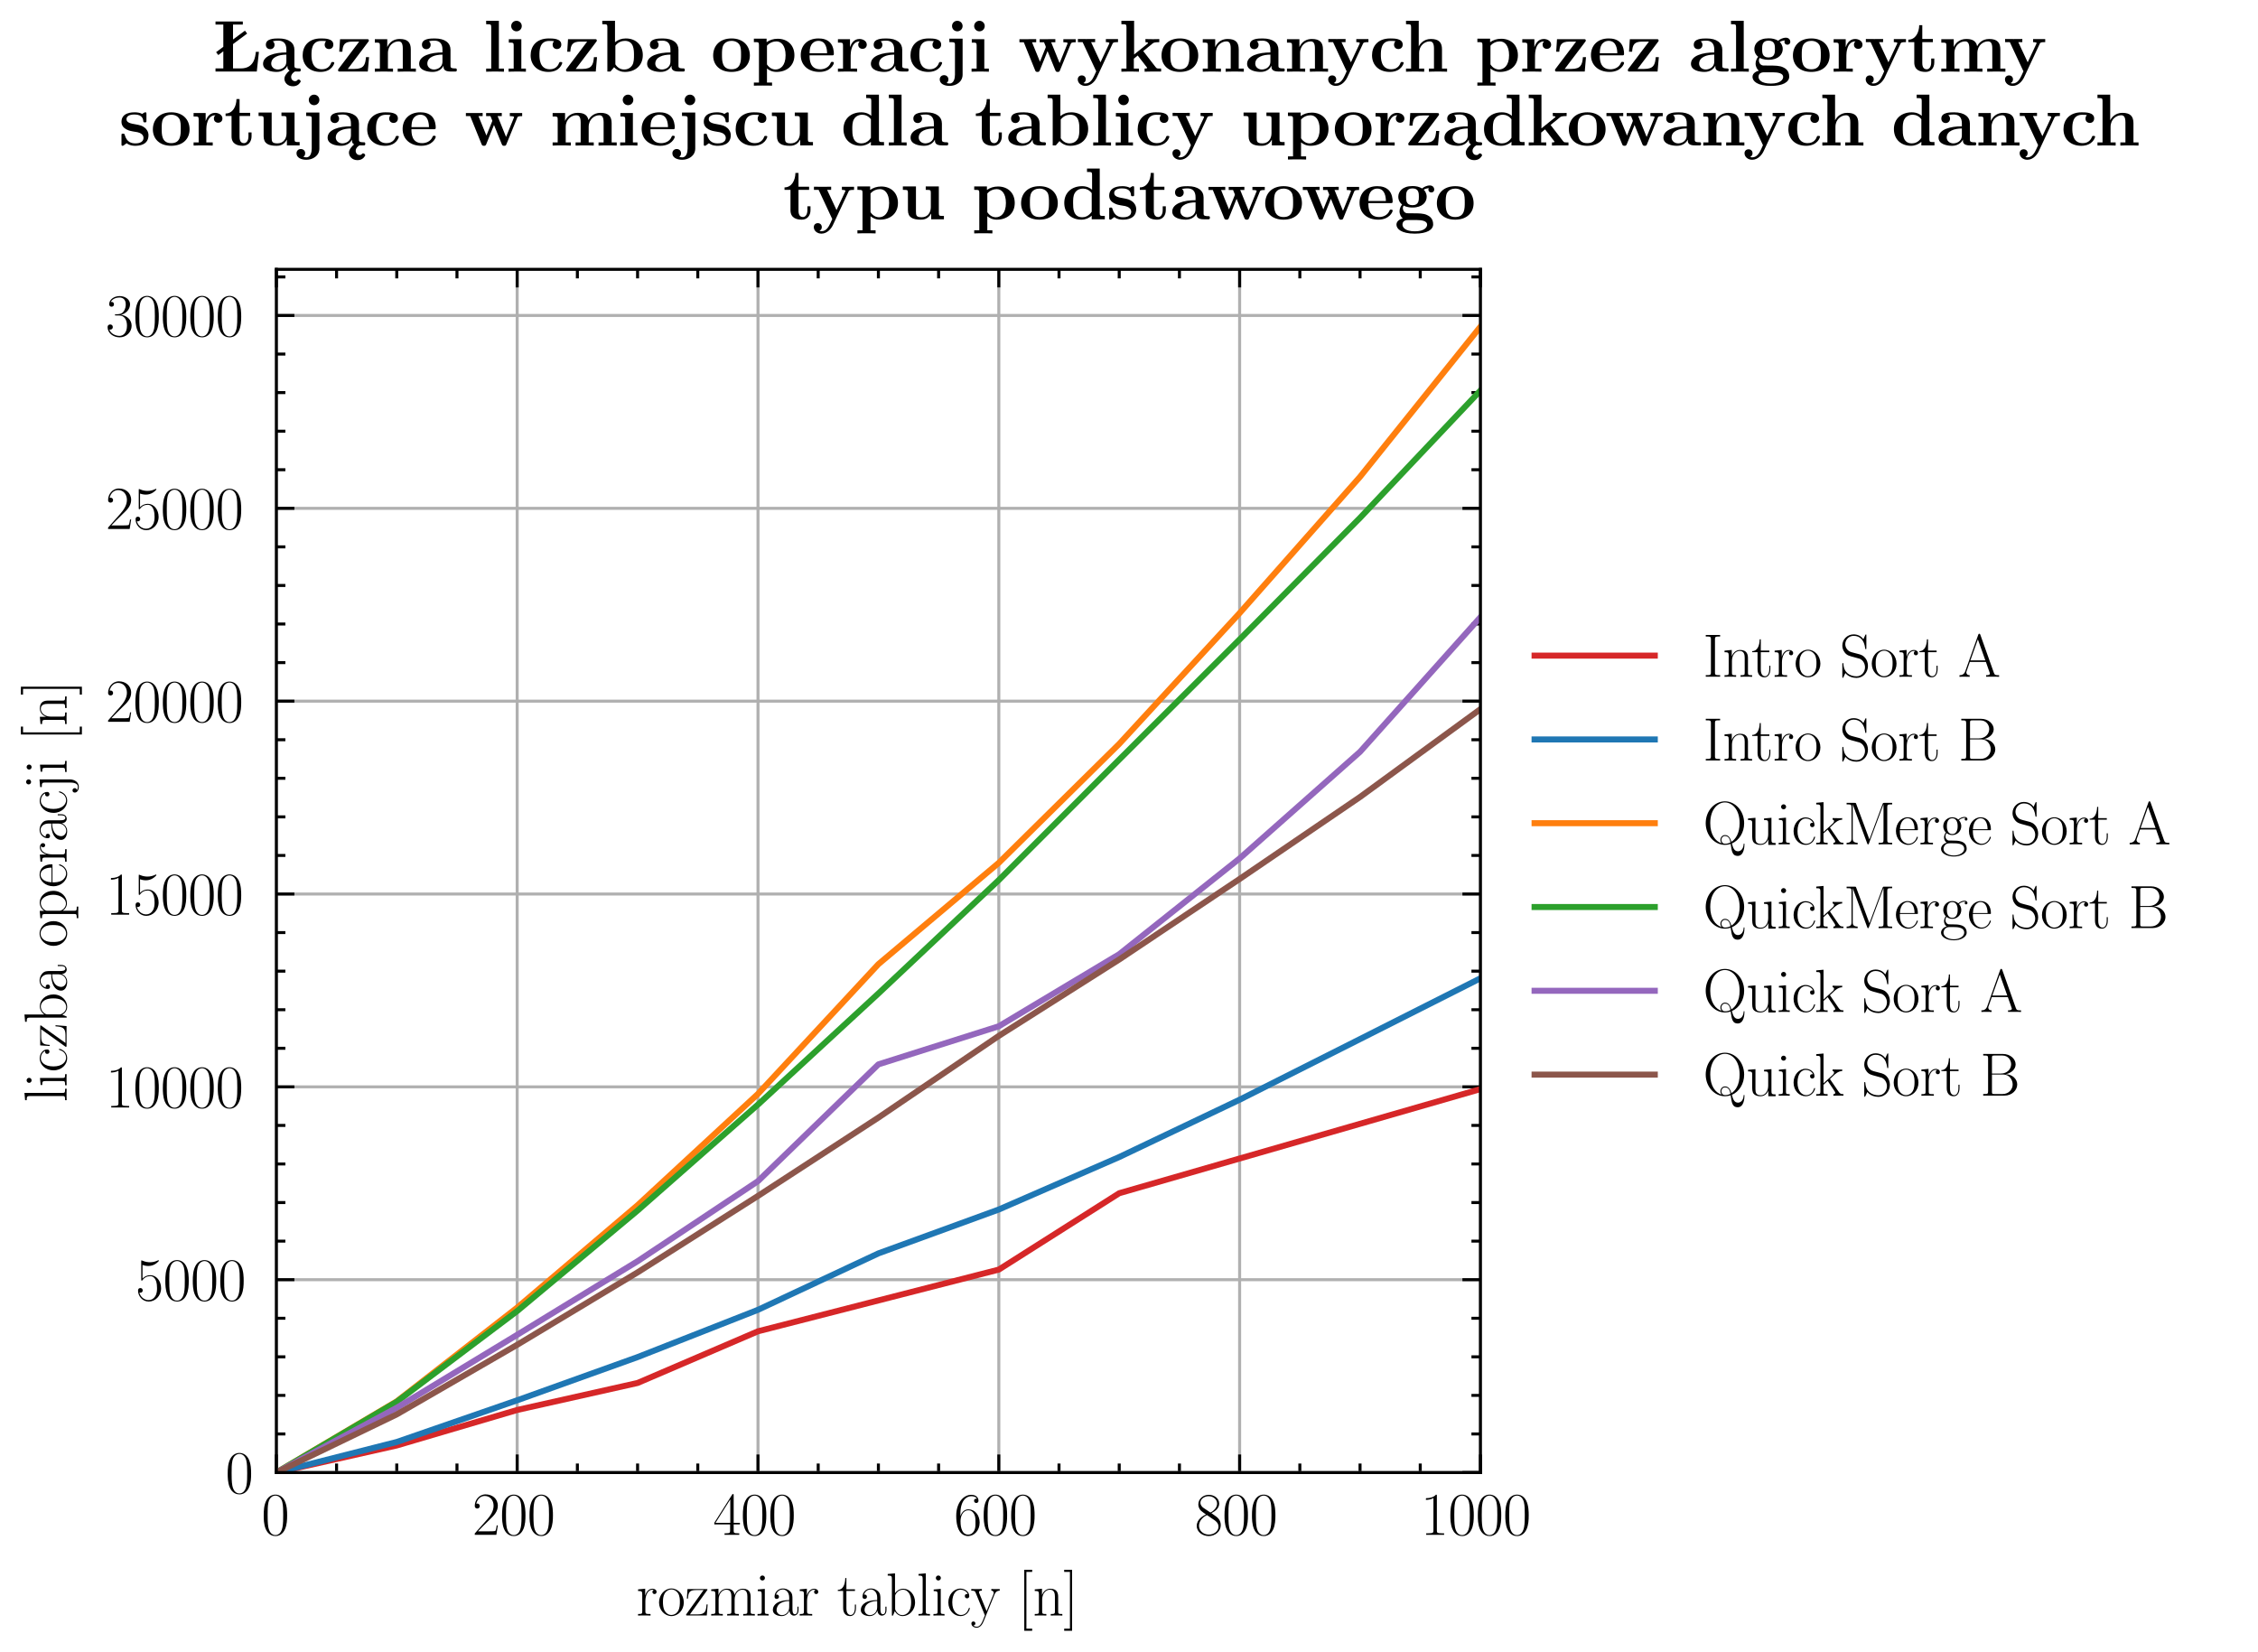 <?xml version="1.0" encoding="utf-8" standalone="no"?>
<!DOCTYPE svg PUBLIC "-//W3C//DTD SVG 1.1//EN"
  "http://www.w3.org/Graphics/SVG/1.1/DTD/svg11.dtd">
<svg height="274.8pt" version="1.1" viewBox="0 0 375.6 274.8" width="375.6pt" xmlns="http://www.w3.org/2000/svg" xmlns:xlink="http://www.w3.org/1999/xlink">
 <defs>
  <style type="text/css">*{stroke-linecap:butt;stroke-linejoin:round;}</style>
 </defs>
 <g id="figure_1">
  <g id="patch_1">
   <path d="M 0 274.8 
L 375.6 274.8 
L 375.6 0 
L 0 0 
z
" style="fill:#ffffff;"/>
  </g>
  <g id="axes_1">
   <g id="patch_2">
    <path d="M 45.969 244.937 
L 246.262 244.937 
L 246.262 44.802 
L 45.969 44.802 
z
" style="fill:#ffffff;"/>
   </g>
   <g id="matplotlib.axis_1">
    <g id="xtick_1">
     <g id="line2d_1">
      <path clip-path="url(#p4ac6a859a4)" d="M 45.969 244.937 
L 45.969 44.802 
" style="fill:none;stroke:#b0b0b0;stroke-linecap:square;stroke-width:0.5;"/>
     </g>
     <g id="line2d_2">
      <defs>
       <path d="M 0 0 
L 0 -3 
" id="mcbaa569c80" style="stroke:#000000;stroke-width:0.5;"/>
      </defs>
      <g>
       <use style="stroke:#000000;stroke-width:0.5;" x="45.969" xlink:href="#mcbaa569c80" y="244.937"/>
      </g>
     </g>
     <g id="line2d_3">
      <defs>
       <path d="M 0 0 
L 0 3 
" id="m4f5f3a866d" style="stroke:#000000;stroke-width:0.5;"/>
      </defs>
      <g>
       <use style="stroke:#000000;stroke-width:0.5;" x="45.969" xlink:href="#m4f5f3a866d" y="44.802"/>
      </g>
     </g>
     <g id="text_1">
      <!-- $\mathdefault{0}$ -->
      <g transform="translate(43.479 255.3)scale(0.1 -0.1)">
       <defs>
        <path d="M 2688 2025 
C 2688 2416 2682 3080 2413 3591 
C 2176 4039 1798 4198 1466 4198 
C 1158 4198 768 4058 525 3597 
C 269 3118 243 2524 243 2025 
C 243 1661 250 1106 448 619 
C 723 -39 1216 -128 1466 -128 
C 1760 -128 2208 -7 2470 600 
C 2662 1042 2688 1559 2688 2025 
z
M 1466 -26 
C 1056 -26 813 325 723 812 
C 653 1188 653 1738 653 2096 
C 653 2588 653 2997 736 3387 
C 858 3929 1216 4096 1466 4096 
C 1728 4096 2067 3923 2189 3400 
C 2272 3036 2278 2607 2278 2096 
C 2278 1680 2278 1169 2202 792 
C 2067 95 1690 -26 1466 -26 
z
" id="PLRoman17-Regular-30" transform="scale(0.016)"/>
       </defs>
       <use transform="scale(0.996)" xlink:href="#PLRoman17-Regular-30"/>
      </g>
     </g>
    </g>
    <g id="xtick_2">
     <g id="line2d_4">
      <path clip-path="url(#p4ac6a859a4)" d="M 86.028 244.937 
L 86.028 44.802 
" style="fill:none;stroke:#b0b0b0;stroke-linecap:square;stroke-width:0.5;"/>
     </g>
     <g id="line2d_5">
      <g>
       <use style="stroke:#000000;stroke-width:0.5;" x="86.028" xlink:href="#mcbaa569c80" y="244.937"/>
      </g>
     </g>
     <g id="line2d_6">
      <g>
       <use style="stroke:#000000;stroke-width:0.5;" x="86.028" xlink:href="#m4f5f3a866d" y="44.802"/>
      </g>
     </g>
     <g id="text_2">
      <!-- $\mathdefault{200}$ -->
      <g transform="translate(78.556 255.3)scale(0.1 -0.1)">
       <defs>
        <path d="M 2669 989 
L 2554 989 
C 2490 536 2438 459 2413 420 
C 2381 369 1920 369 1830 369 
L 602 369 
C 832 619 1280 1072 1824 1597 
C 2214 1967 2669 2402 2669 3035 
C 2669 3790 2067 4224 1395 4224 
C 691 4224 262 3604 262 3030 
C 262 2780 448 2748 525 2748 
C 589 2748 781 2787 781 3010 
C 781 3207 614 3264 525 3264 
C 486 3264 448 3258 422 3245 
C 544 3790 915 4058 1306 4058 
C 1862 4058 2227 3617 2227 3035 
C 2227 2479 1901 2000 1536 1584 
L 262 146 
L 262 0 
L 2515 0 
L 2669 989 
z
" id="PLRoman17-Regular-32" transform="scale(0.016)"/>
       </defs>
       <use transform="scale(0.996)" xlink:href="#PLRoman17-Regular-32"/>
       <use transform="translate(45.69 0)scale(0.996)" xlink:href="#PLRoman17-Regular-30"/>
       <use transform="translate(91.381 0)scale(0.996)" xlink:href="#PLRoman17-Regular-30"/>
      </g>
     </g>
    </g>
    <g id="xtick_3">
     <g id="line2d_7">
      <path clip-path="url(#p4ac6a859a4)" d="M 126.086 244.937 
L 126.086 44.802 
" style="fill:none;stroke:#b0b0b0;stroke-linecap:square;stroke-width:0.5;"/>
     </g>
     <g id="line2d_8">
      <g>
       <use style="stroke:#000000;stroke-width:0.5;" x="126.086" xlink:href="#mcbaa569c80" y="244.937"/>
      </g>
     </g>
     <g id="line2d_9">
      <g>
       <use style="stroke:#000000;stroke-width:0.5;" x="126.086" xlink:href="#m4f5f3a866d" y="44.802"/>
      </g>
     </g>
     <g id="text_3">
      <!-- $\mathdefault{400}$ -->
      <g transform="translate(118.614 255.3)scale(0.1 -0.1)">
       <defs>
        <path d="M 2150 4122 
C 2150 4256 2144 4256 2029 4256 
L 128 1254 
L 128 1088 
L 1779 1088 
L 1779 457 
C 1779 224 1766 160 1318 160 
L 1197 160 
L 1197 0 
C 1402 0 1747 0 1965 0 
C 2182 0 2528 0 2733 0 
L 2733 160 
L 2611 160 
C 2163 160 2150 224 2150 457 
L 2150 1088 
L 2803 1088 
L 2803 1254 
L 2150 1254 
L 2150 4122 
z
M 1798 3703 
L 1798 1254 
L 256 1254 
L 1798 3703 
z
" id="PLRoman17-Regular-34" transform="scale(0.016)"/>
       </defs>
       <use transform="scale(0.996)" xlink:href="#PLRoman17-Regular-34"/>
       <use transform="translate(45.69 0)scale(0.996)" xlink:href="#PLRoman17-Regular-30"/>
       <use transform="translate(91.381 0)scale(0.996)" xlink:href="#PLRoman17-Regular-30"/>
      </g>
     </g>
    </g>
    <g id="xtick_4">
     <g id="line2d_10">
      <path clip-path="url(#p4ac6a859a4)" d="M 166.145 244.937 
L 166.145 44.802 
" style="fill:none;stroke:#b0b0b0;stroke-linecap:square;stroke-width:0.5;"/>
     </g>
     <g id="line2d_11">
      <g>
       <use style="stroke:#000000;stroke-width:0.5;" x="166.145" xlink:href="#mcbaa569c80" y="244.937"/>
      </g>
     </g>
     <g id="line2d_12">
      <g>
       <use style="stroke:#000000;stroke-width:0.5;" x="166.145" xlink:href="#m4f5f3a866d" y="44.802"/>
      </g>
     </g>
     <g id="text_4">
      <!-- $\mathdefault{600}$ -->
      <g transform="translate(158.673 255.3)scale(0.1 -0.1)">
       <defs>
        <path d="M 678 2176 
C 678 3690 1395 4032 1811 4032 
C 1946 4032 2272 4009 2400 3776 
C 2298 3776 2106 3776 2106 3553 
C 2106 3381 2246 3323 2336 3323 
C 2394 3323 2566 3348 2566 3560 
C 2566 3954 2246 4179 1805 4179 
C 1043 4179 243 3390 243 1984 
C 243 253 966 -128 1478 -128 
C 2099 -128 2688 427 2688 1283 
C 2688 2081 2170 2662 1517 2662 
C 1126 2662 838 2407 678 1960 
L 678 2176 
z
M 1478 25 
C 691 25 691 1200 691 1436 
C 691 1896 909 2560 1504 2560 
C 1613 2560 1926 2560 2138 2120 
C 2253 1870 2253 1609 2253 1289 
C 2253 944 2253 690 2118 434 
C 1978 171 1773 25 1478 25 
z
" id="PLRoman17-Regular-36" transform="scale(0.016)"/>
       </defs>
       <use transform="scale(0.996)" xlink:href="#PLRoman17-Regular-36"/>
       <use transform="translate(45.69 0)scale(0.996)" xlink:href="#PLRoman17-Regular-30"/>
       <use transform="translate(91.381 0)scale(0.996)" xlink:href="#PLRoman17-Regular-30"/>
      </g>
     </g>
    </g>
    <g id="xtick_5">
     <g id="line2d_13">
      <path clip-path="url(#p4ac6a859a4)" d="M 206.203 244.937 
L 206.203 44.802 
" style="fill:none;stroke:#b0b0b0;stroke-linecap:square;stroke-width:0.5;"/>
     </g>
     <g id="line2d_14">
      <g>
       <use style="stroke:#000000;stroke-width:0.5;" x="206.203" xlink:href="#mcbaa569c80" y="244.937"/>
      </g>
     </g>
     <g id="line2d_15">
      <g>
       <use style="stroke:#000000;stroke-width:0.5;" x="206.203" xlink:href="#m4f5f3a866d" y="44.802"/>
      </g>
     </g>
     <g id="text_5">
      <!-- $\mathdefault{800}$ -->
      <g transform="translate(198.731 255.3)scale(0.1 -0.1)">
       <defs>
        <path d="M 1741 2264 
C 2144 2467 2554 2773 2554 3263 
C 2554 3841 1990 4179 1472 4179 
C 890 4179 378 3759 378 3180 
C 378 3021 416 2747 666 2505 
C 730 2442 998 2251 1171 2130 
C 883 1983 211 1634 211 934 
C 211 279 838 -128 1459 -128 
C 2144 -128 2720 362 2720 1010 
C 2720 1590 2330 1857 2074 2029 
C 1984 2092 1933 2124 1741 2264 
z
M 902 2822 
C 851 2854 595 3051 595 3351 
C 595 3739 998 4032 1459 4032 
C 1965 4032 2336 3676 2336 3262 
C 2336 2669 1670 2331 1638 2331 
C 1632 2331 1626 2331 1574 2370 
L 902 2822 
z
M 2080 1519 
C 2176 1449 2483 1240 2483 851 
C 2483 381 2010 25 1472 25 
C 890 25 448 438 448 940 
C 448 1443 838 1862 1280 2060 
L 2080 1519 
z
" id="PLRoman17-Regular-38" transform="scale(0.016)"/>
       </defs>
       <use transform="scale(0.996)" xlink:href="#PLRoman17-Regular-38"/>
       <use transform="translate(45.69 0)scale(0.996)" xlink:href="#PLRoman17-Regular-30"/>
       <use transform="translate(91.381 0)scale(0.996)" xlink:href="#PLRoman17-Regular-30"/>
      </g>
     </g>
    </g>
    <g id="xtick_6">
     <g id="line2d_16">
      <path clip-path="url(#p4ac6a859a4)" d="M 246.262 244.937 
L 246.262 44.802 
" style="fill:none;stroke:#b0b0b0;stroke-linecap:square;stroke-width:0.5;"/>
     </g>
     <g id="line2d_17">
      <g>
       <use style="stroke:#000000;stroke-width:0.5;" x="246.262" xlink:href="#mcbaa569c80" y="244.937"/>
      </g>
     </g>
     <g id="line2d_18">
      <g>
       <use style="stroke:#000000;stroke-width:0.5;" x="246.262" xlink:href="#m4f5f3a866d" y="44.802"/>
      </g>
     </g>
     <g id="text_6">
      <!-- $\mathdefault{1000}$ -->
      <g transform="translate(236.299 255.3)scale(0.1 -0.1)">
       <defs>
        <path d="M 1702 4058 
C 1702 4192 1696 4192 1606 4192 
C 1357 3916 979 3827 621 3827 
C 602 3827 570 3827 563 3808 
C 557 3795 557 3782 557 3648 
C 755 3648 1088 3686 1344 3839 
L 1344 461 
C 1344 236 1331 160 781 160 
L 589 160 
L 589 0 
C 896 0 1216 0 1523 0 
C 1830 0 2150 0 2458 0 
L 2458 160 
L 2266 160 
C 1715 160 1702 230 1702 458 
L 1702 4058 
z
" id="PLRoman17-Regular-31" transform="scale(0.016)"/>
       </defs>
       <use transform="scale(0.996)" xlink:href="#PLRoman17-Regular-31"/>
       <use transform="translate(45.69 0)scale(0.996)" xlink:href="#PLRoman17-Regular-30"/>
       <use transform="translate(91.381 0)scale(0.996)" xlink:href="#PLRoman17-Regular-30"/>
       <use transform="translate(137.071 0)scale(0.996)" xlink:href="#PLRoman17-Regular-30"/>
      </g>
     </g>
    </g>
    <g id="xtick_7">
     <g id="line2d_19">
      <defs>
       <path d="M 0 0 
L 0 -1.5 
" id="m62cbe48907" style="stroke:#000000;stroke-width:0.5;"/>
      </defs>
      <g>
       <use style="stroke:#000000;stroke-width:0.5;" x="55.984" xlink:href="#m62cbe48907" y="244.937"/>
      </g>
     </g>
     <g id="line2d_20">
      <defs>
       <path d="M 0 0 
L 0 1.5 
" id="m1eda23ab54" style="stroke:#000000;stroke-width:0.5;"/>
      </defs>
      <g>
       <use style="stroke:#000000;stroke-width:0.5;" x="55.984" xlink:href="#m1eda23ab54" y="44.802"/>
      </g>
     </g>
    </g>
    <g id="xtick_8">
     <g id="line2d_21">
      <g>
       <use style="stroke:#000000;stroke-width:0.5;" x="65.999" xlink:href="#m62cbe48907" y="244.937"/>
      </g>
     </g>
     <g id="line2d_22">
      <g>
       <use style="stroke:#000000;stroke-width:0.5;" x="65.999" xlink:href="#m1eda23ab54" y="44.802"/>
      </g>
     </g>
    </g>
    <g id="xtick_9">
     <g id="line2d_23">
      <g>
       <use style="stroke:#000000;stroke-width:0.5;" x="76.013" xlink:href="#m62cbe48907" y="244.937"/>
      </g>
     </g>
     <g id="line2d_24">
      <g>
       <use style="stroke:#000000;stroke-width:0.5;" x="76.013" xlink:href="#m1eda23ab54" y="44.802"/>
      </g>
     </g>
    </g>
    <g id="xtick_10">
     <g id="line2d_25">
      <g>
       <use style="stroke:#000000;stroke-width:0.5;" x="96.042" xlink:href="#m62cbe48907" y="244.937"/>
      </g>
     </g>
     <g id="line2d_26">
      <g>
       <use style="stroke:#000000;stroke-width:0.5;" x="96.042" xlink:href="#m1eda23ab54" y="44.802"/>
      </g>
     </g>
    </g>
    <g id="xtick_11">
     <g id="line2d_27">
      <g>
       <use style="stroke:#000000;stroke-width:0.5;" x="106.057" xlink:href="#m62cbe48907" y="244.937"/>
      </g>
     </g>
     <g id="line2d_28">
      <g>
       <use style="stroke:#000000;stroke-width:0.5;" x="106.057" xlink:href="#m1eda23ab54" y="44.802"/>
      </g>
     </g>
    </g>
    <g id="xtick_12">
     <g id="line2d_29">
      <g>
       <use style="stroke:#000000;stroke-width:0.5;" x="116.072" xlink:href="#m62cbe48907" y="244.937"/>
      </g>
     </g>
     <g id="line2d_30">
      <g>
       <use style="stroke:#000000;stroke-width:0.5;" x="116.072" xlink:href="#m1eda23ab54" y="44.802"/>
      </g>
     </g>
    </g>
    <g id="xtick_13">
     <g id="line2d_31">
      <g>
       <use style="stroke:#000000;stroke-width:0.5;" x="136.101" xlink:href="#m62cbe48907" y="244.937"/>
      </g>
     </g>
     <g id="line2d_32">
      <g>
       <use style="stroke:#000000;stroke-width:0.5;" x="136.101" xlink:href="#m1eda23ab54" y="44.802"/>
      </g>
     </g>
    </g>
    <g id="xtick_14">
     <g id="line2d_33">
      <g>
       <use style="stroke:#000000;stroke-width:0.5;" x="146.115" xlink:href="#m62cbe48907" y="244.937"/>
      </g>
     </g>
     <g id="line2d_34">
      <g>
       <use style="stroke:#000000;stroke-width:0.5;" x="146.115" xlink:href="#m1eda23ab54" y="44.802"/>
      </g>
     </g>
    </g>
    <g id="xtick_15">
     <g id="line2d_35">
      <g>
       <use style="stroke:#000000;stroke-width:0.5;" x="156.13" xlink:href="#m62cbe48907" y="244.937"/>
      </g>
     </g>
     <g id="line2d_36">
      <g>
       <use style="stroke:#000000;stroke-width:0.5;" x="156.13" xlink:href="#m1eda23ab54" y="44.802"/>
      </g>
     </g>
    </g>
    <g id="xtick_16">
     <g id="line2d_37">
      <g>
       <use style="stroke:#000000;stroke-width:0.5;" x="176.159" xlink:href="#m62cbe48907" y="244.937"/>
      </g>
     </g>
     <g id="line2d_38">
      <g>
       <use style="stroke:#000000;stroke-width:0.5;" x="176.159" xlink:href="#m1eda23ab54" y="44.802"/>
      </g>
     </g>
    </g>
    <g id="xtick_17">
     <g id="line2d_39">
      <g>
       <use style="stroke:#000000;stroke-width:0.5;" x="186.174" xlink:href="#m62cbe48907" y="244.937"/>
      </g>
     </g>
     <g id="line2d_40">
      <g>
       <use style="stroke:#000000;stroke-width:0.5;" x="186.174" xlink:href="#m1eda23ab54" y="44.802"/>
      </g>
     </g>
    </g>
    <g id="xtick_18">
     <g id="line2d_41">
      <g>
       <use style="stroke:#000000;stroke-width:0.5;" x="196.189" xlink:href="#m62cbe48907" y="244.937"/>
      </g>
     </g>
     <g id="line2d_42">
      <g>
       <use style="stroke:#000000;stroke-width:0.5;" x="196.189" xlink:href="#m1eda23ab54" y="44.802"/>
      </g>
     </g>
    </g>
    <g id="xtick_19">
     <g id="line2d_43">
      <g>
       <use style="stroke:#000000;stroke-width:0.5;" x="216.218" xlink:href="#m62cbe48907" y="244.937"/>
      </g>
     </g>
     <g id="line2d_44">
      <g>
       <use style="stroke:#000000;stroke-width:0.5;" x="216.218" xlink:href="#m1eda23ab54" y="44.802"/>
      </g>
     </g>
    </g>
    <g id="xtick_20">
     <g id="line2d_45">
      <g>
       <use style="stroke:#000000;stroke-width:0.5;" x="226.232" xlink:href="#m62cbe48907" y="244.937"/>
      </g>
     </g>
     <g id="line2d_46">
      <g>
       <use style="stroke:#000000;stroke-width:0.5;" x="226.232" xlink:href="#m1eda23ab54" y="44.802"/>
      </g>
     </g>
    </g>
    <g id="xtick_21">
     <g id="line2d_47">
      <g>
       <use style="stroke:#000000;stroke-width:0.5;" x="236.247" xlink:href="#m62cbe48907" y="244.937"/>
      </g>
     </g>
     <g id="line2d_48">
      <g>
       <use style="stroke:#000000;stroke-width:0.5;" x="236.247" xlink:href="#m1eda23ab54" y="44.802"/>
      </g>
     </g>
    </g>
    <g id="text_7">
     <!-- rozmiar tablicy [n] -->
     <g transform="translate(105.822 268.709)scale(0.1 -0.1)">
      <defs>
       <path d="M 960 1497 
C 960 2112 1222 2688 1702 2688 
C 1747 2688 1792 2682 1837 2662 
C 1837 2662 1696 2617 1696 2452 
C 1696 2298 1818 2234 1914 2234 
C 1990 2234 2131 2279 2131 2458 
C 2131 2663 1926 2790 1709 2790 
C 1222 2790 1011 2317 947 2093 
L 941 2093 
L 941 2790 
L 198 2720 
L 198 2554 
C 576 2554 634 2515 634 2208 
L 634 428 
C 634 184 608 153 198 153 
L 198 -13 
C 352 0 646 0 813 0 
C 998 0 1325 0 1498 -13 
L 1498 153 
C 1037 153 960 153 960 440 
L 960 1497 
z
" id="PLRoman17-Regular-72" transform="scale(0.016)"/>
       <path d="M 2758 1356 
C 2758 2176 2163 2816 1466 2816 
C 768 2816 173 2176 173 1356 
C 173 551 768 -64 1466 -64 
C 2163 -64 2758 551 2758 1356 
z
M 1466 51 
C 1165 51 909 230 762 480 
C 602 767 582 1126 582 1408 
C 582 1677 595 2010 762 2298 
C 890 2509 1139 2714 1466 2714 
C 1754 2714 1997 2554 2150 2330 
C 2349 2029 2349 1607 2349 1408 
C 2349 1158 2336 775 2163 467 
C 1984 173 1709 51 1466 51 
z
" id="PLRoman17-Regular-6f" transform="scale(0.016)"/>
       <path d="M 2310 2605 
C 2362 2670 2362 2682 2362 2695 
C 2362 2752 2336 2752 2221 2752 
L 275 2752 
L 211 1760 
L 326 1760 
C 371 2381 442 2650 1178 2650 
L 1958 2650 
L 128 96 
C 128 0 134 0 269 0 
L 2291 0 
L 2381 1152 
L 2266 1152 
C 2214 442 2131 115 1350 115 
L 531 115 
L 2310 2605 
z
" id="PLRoman17-Regular-7a" transform="scale(0.016)"/>
       <path d="M 4326 1933 
C 4326 2252 4269 2790 3507 2790 
C 3072 2790 2771 2496 2656 2151 
L 2650 2151 
C 2573 2676 2195 2790 1837 2790 
C 1331 2790 1069 2400 973 2144 
L 966 2144 
L 966 2790 
L 211 2720 
L 211 2554 
C 589 2554 646 2515 646 2208 
L 646 428 
C 646 184 621 153 211 153 
L 211 -13 
C 365 0 646 0 813 0 
C 979 0 1267 0 1421 -13 
L 1421 153 
C 1011 153 986 178 986 428 
L 986 1658 
C 986 2247 1344 2688 1792 2688 
C 2266 2688 2317 2266 2317 1958 
L 2317 428 
C 2317 184 2291 153 1882 153 
L 1882 -13 
C 2035 0 2317 0 2483 0 
C 2650 0 2938 0 3091 -13 
L 3091 153 
C 2682 153 2656 178 2656 428 
L 2656 1658 
C 2656 2247 3014 2688 3462 2688 
C 3936 2688 3987 2266 3987 1958 
L 3987 428 
C 3987 184 3962 153 3552 153 
L 3552 -13 
C 3706 0 3987 0 4154 0 
C 4320 0 4608 0 4762 -13 
L 4762 153 
C 4352 153 4326 178 4326 428 
L 4326 1933 
z
" id="PLRoman17-Regular-6d" transform="scale(0.016)"/>
       <path d="M 992 3909 
C 992 4049 877 4170 730 4170 
C 589 4170 467 4056 467 3909 
C 467 3769 582 3648 730 3648 
C 870 3648 992 3763 992 3909 
z
M 243 2706 
L 243 2541 
C 602 2541 653 2502 653 2197 
L 653 427 
C 653 184 627 153 218 153 
L 218 -13 
C 371 0 646 0 806 0 
C 960 0 1222 0 1370 -13 
L 1370 153 
C 992 153 979 191 979 420 
L 979 2776 
L 243 2706 
z
" id="PLRoman17-Regular-69" transform="scale(0.016)"/>
       <path d="M 2304 1653 
C 2304 2072 2304 2294 2035 2543 
C 1798 2752 1523 2816 1306 2816 
C 800 2816 435 2407 435 1971 
C 435 1728 627 1728 666 1728 
C 749 1728 896 1778 896 1954 
C 896 2112 774 2181 666 2181 
C 640 2181 608 2174 589 2168 
C 723 2592 1069 2714 1293 2714 
C 1613 2714 1965 2429 1965 1885 
L 1965 1600 
C 1587 1600 1133 1549 774 1357 
C 371 1133 256 813 256 570 
C 256 77 832 -64 1171 -64 
C 1523 -64 1850 139 1990 511 
C 2003 233 2182 -18 2464 -18 
C 2598 -18 2938 70 2938 567 
L 2938 920 
L 2822 920 
L 2822 562 
C 2822 178 2650 128 2566 128 
C 2304 128 2304 458 2304 738 
L 2304 1653 
z
M 1965 870 
C 1965 317 1568 38 1216 38 
C 896 38 646 275 646 570 
C 646 761 730 1100 1101 1305 
C 1408 1478 1760 1504 1965 1504 
L 1965 870 
z
" id="PLRoman17-Regular-61" transform="scale(0.016)"/>
       <path d="M 966 2560 
L 1862 2560 
L 1862 2725 
L 966 2725 
L 966 3904 
L 851 3904 
C 838 3245 614 2668 70 2668 
L 70 2560 
L 627 2560 
L 627 771 
C 627 650 627 -64 1370 -64 
C 1747 -64 1965 306 1965 777 
L 1965 1140 
L 1850 1140 
L 1850 783 
C 1850 344 1677 51 1408 51 
C 1222 51 966 178 966 758 
L 966 2560 
z
" id="PLRoman17-Regular-74" transform="scale(0.016)"/>
       <path d="M 960 4396 
L 198 4326 
L 198 4160 
C 576 4160 634 4122 634 3817 
L 634 -13 
L 749 -13 
L 934 441 
C 1120 141 1395 -64 1766 -64 
C 2406 -64 3053 500 3053 1370 
C 3053 2188 2477 2790 1830 2790 
C 1434 2790 1152 2579 960 2330 
L 960 4396 
z
M 973 2004 
C 973 2118 973 2138 1062 2272 
C 1312 2657 1670 2688 1792 2688 
C 1984 2688 2643 2585 2643 1376 
C 2643 108 1888 38 1734 38 
C 1536 38 1248 114 1043 486 
C 973 608 973 621 973 735 
L 973 2004 
z
" id="PLRoman17-Regular-62" transform="scale(0.016)"/>
       <path d="M 979 4396 
L 218 4326 
L 218 4160 
C 595 4160 653 4122 653 3817 
L 653 426 
C 653 184 627 153 218 153 
L 218 -13 
C 371 0 653 0 813 0 
C 979 0 1261 0 1414 -13 
L 1414 153 
C 1005 153 979 178 979 426 
L 979 4396 
z
" id="PLRoman17-Regular-6c" transform="scale(0.016)"/>
       <path d="M 2234 2240 
C 2112 2240 1933 2240 1933 2017 
C 1933 1838 2080 1787 2163 1787 
C 2208 1787 2394 1807 2394 2024 
C 2394 2467 1958 2803 1466 2803 
C 787 2803 211 2178 211 1363 
C 211 516 813 -64 1466 -64 
C 2259 -64 2458 677 2458 748 
C 2458 774 2451 793 2406 793 
C 2362 793 2355 787 2330 703 
C 2163 180 1798 51 1523 51 
C 1114 51 621 427 621 1369 
C 621 2338 1094 2688 1472 2688 
C 1722 2688 2093 2573 2234 2240 
z
" id="PLRoman17-Regular-63" transform="scale(0.016)"/>
       <path d="M 2496 2197 
C 2656 2586 2944 2586 3034 2586 
L 3034 2752 
C 2912 2752 2752 2752 2630 2752 
C 2496 2752 2285 2752 2157 2758 
L 2157 2592 
C 2400 2573 2406 2394 2406 2343 
C 2406 2280 2394 2248 2362 2171 
L 1664 449 
L 902 2306 
C 870 2382 870 2426 870 2433 
C 870 2573 1018 2586 1171 2586 
L 1171 2758 
C 1018 2752 742 2752 582 2752 
C 410 2752 205 2752 64 2758 
L 64 2586 
C 410 2586 448 2554 531 2350 
L 1485 15 
C 1197 -738 1030 -1178 627 -1178 
C 557 -1178 397 -1159 282 -1044 
C 429 -1031 493 -942 493 -833 
C 493 -725 416 -629 288 -629 
C 147 -629 77 -725 77 -840 
C 77 -1095 339 -1280 627 -1280 
C 998 -1280 1229 -922 1357 -604 
L 2496 2197 
z
" id="PLRoman17-Regular-79" transform="scale(0.016)"/>
       <path d="M 1504 -1600 
L 1504 -1377 
L 902 -1377 
L 902 4544 
L 1504 4544 
L 1504 4767 
L 678 4767 
L 678 -1600 
L 1504 -1600 
z
" id="PLRoman17-Regular-5b" transform="scale(0.016)"/>
       <path d="M 2656 1933 
C 2656 2259 2592 2790 1837 2790 
C 1331 2790 1069 2400 973 2144 
L 966 2144 
L 966 2790 
L 211 2720 
L 211 2554 
C 589 2554 646 2515 646 2208 
L 646 428 
C 646 184 621 153 211 153 
L 211 -13 
C 365 0 646 0 813 0 
C 979 0 1267 0 1421 -13 
L 1421 153 
C 1011 153 986 178 986 428 
L 986 1658 
C 986 2247 1344 2688 1792 2688 
C 2266 2688 2317 2266 2317 1958 
L 2317 428 
C 2317 184 2291 153 1882 153 
L 1882 -13 
C 2035 0 2317 0 2483 0 
C 2650 0 2938 0 3091 -13 
L 3091 153 
C 2682 153 2656 178 2656 428 
L 2656 1933 
z
" id="PLRoman17-Regular-6e" transform="scale(0.016)"/>
       <path d="M 915 4767 
L 90 4767 
L 90 4544 
L 691 4544 
L 691 -1377 
L 90 -1377 
L 90 -1600 
L 915 -1600 
L 915 4767 
z
" id="PLRoman17-Regular-5d" transform="scale(0.016)"/>
      </defs>
      <use transform="scale(0.996)" xlink:href="#PLRoman17-Regular-72"/>
      <use transform="translate(35.281 0)scale(0.996)" xlink:href="#PLRoman17-Regular-6f"/>
      <use transform="translate(80.971 0)scale(0.996)" xlink:href="#PLRoman17-Regular-7a"/>
      <use transform="translate(121.457 0)scale(0.996)" xlink:href="#PLRoman17-Regular-6d"/>
      <use transform="translate(198.376 0)scale(0.996)" xlink:href="#PLRoman17-Regular-69"/>
      <use transform="translate(223.248 0)scale(0.996)" xlink:href="#PLRoman17-Regular-61"/>
      <use transform="translate(268.938 0)scale(0.996)" xlink:href="#PLRoman17-Regular-72"/>
      <use transform="translate(334.295 0)scale(0.996)" xlink:href="#PLRoman17-Regular-74"/>
      <use transform="translate(369.576 0)scale(0.996)" xlink:href="#PLRoman17-Regular-61"/>
      <use transform="translate(415.266 0)scale(0.996)" xlink:href="#PLRoman17-Regular-62"/>
      <use transform="translate(466.161 0)scale(0.996)" xlink:href="#PLRoman17-Regular-6c"/>
      <use transform="translate(491.032 0)scale(0.996)" xlink:href="#PLRoman17-Regular-69"/>
      <use transform="translate(515.903 0)scale(0.996)" xlink:href="#PLRoman17-Regular-63"/>
      <use transform="translate(556.389 0)scale(0.996)" xlink:href="#PLRoman17-Regular-79"/>
      <use transform="translate(634.758 0)scale(0.996)" xlink:href="#PLRoman17-Regular-5b"/>
      <use transform="translate(659.629 0)scale(0.996)" xlink:href="#PLRoman17-Regular-6e"/>
      <use transform="translate(710.524 0)scale(0.996)" xlink:href="#PLRoman17-Regular-5d"/>
     </g>
    </g>
   </g>
   <g id="matplotlib.axis_2">
    <g id="ytick_1">
     <g id="line2d_49">
      <path clip-path="url(#p4ac6a859a4)" d="M 45.969 244.937 
L 246.262 244.937 
" style="fill:none;stroke:#b0b0b0;stroke-linecap:square;stroke-width:0.5;"/>
     </g>
     <g id="line2d_50">
      <defs>
       <path d="M 0 0 
L 3 0 
" id="m044bda15b0" style="stroke:#000000;stroke-width:0.5;"/>
      </defs>
      <g>
       <use style="stroke:#000000;stroke-width:0.5;" x="45.969" xlink:href="#m044bda15b0" y="244.937"/>
      </g>
     </g>
     <g id="line2d_51">
      <defs>
       <path d="M 0 0 
L -3 0 
" id="m69e2d821ad" style="stroke:#000000;stroke-width:0.5;"/>
      </defs>
      <g>
       <use style="stroke:#000000;stroke-width:0.5;" x="246.262" xlink:href="#m69e2d821ad" y="244.937"/>
      </g>
     </g>
     <g id="text_8">
      <!-- $\mathdefault{0}$ -->
      <g transform="translate(37.488 248.368)scale(0.1 -0.1)">
       <use transform="scale(0.996)" xlink:href="#PLRoman17-Regular-30"/>
      </g>
     </g>
    </g>
    <g id="ytick_2">
     <g id="line2d_52">
      <path clip-path="url(#p4ac6a859a4)" d="M 45.969 212.86 
L 246.262 212.86 
" style="fill:none;stroke:#b0b0b0;stroke-linecap:square;stroke-width:0.5;"/>
     </g>
     <g id="line2d_53">
      <g>
       <use style="stroke:#000000;stroke-width:0.5;" x="45.969" xlink:href="#m044bda15b0" y="212.86"/>
      </g>
     </g>
     <g id="line2d_54">
      <g>
       <use style="stroke:#000000;stroke-width:0.5;" x="246.262" xlink:href="#m69e2d821ad" y="212.86"/>
      </g>
     </g>
     <g id="text_9">
      <!-- $\mathdefault{5000}$ -->
      <g transform="translate(22.544 216.292)scale(0.1 -0.1)">
       <defs>
        <path d="M 730 3692 
C 794 3666 1056 3584 1325 3584 
C 1920 3584 2246 3911 2432 4100 
C 2432 4157 2432 4192 2394 4192 
C 2387 4192 2374 4192 2323 4163 
C 2099 4058 1837 3973 1517 3973 
C 1325 3973 1037 3999 723 4139 
C 653 4171 640 4171 634 4171 
C 602 4171 595 4164 595 4037 
L 595 2203 
C 595 2089 595 2057 659 2057 
C 691 2057 704 2070 736 2114 
C 941 2401 1222 2522 1542 2522 
C 1766 2522 2246 2382 2246 1289 
C 2246 1085 2246 715 2054 421 
C 1894 159 1645 25 1370 25 
C 947 25 518 320 403 814 
C 429 807 480 795 506 795 
C 589 795 749 840 749 1038 
C 749 1210 627 1280 506 1280 
C 358 1280 262 1190 262 1011 
C 262 454 704 -128 1382 -128 
C 2042 -128 2669 440 2669 1264 
C 2669 2030 2170 2624 1549 2624 
C 1222 2624 947 2503 730 2274 
L 730 3692 
z
" id="PLRoman17-Regular-35" transform="scale(0.016)"/>
       </defs>
       <use transform="scale(0.996)" xlink:href="#PLRoman17-Regular-35"/>
       <use transform="translate(45.69 0)scale(0.996)" xlink:href="#PLRoman17-Regular-30"/>
       <use transform="translate(91.381 0)scale(0.996)" xlink:href="#PLRoman17-Regular-30"/>
       <use transform="translate(137.071 0)scale(0.996)" xlink:href="#PLRoman17-Regular-30"/>
      </g>
     </g>
    </g>
    <g id="ytick_3">
     <g id="line2d_55">
      <path clip-path="url(#p4ac6a859a4)" d="M 45.969 180.784 
L 246.262 180.784 
" style="fill:none;stroke:#b0b0b0;stroke-linecap:square;stroke-width:0.5;"/>
     </g>
     <g id="line2d_56">
      <g>
       <use style="stroke:#000000;stroke-width:0.5;" x="45.969" xlink:href="#m044bda15b0" y="180.784"/>
      </g>
     </g>
     <g id="line2d_57">
      <g>
       <use style="stroke:#000000;stroke-width:0.5;" x="246.262" xlink:href="#m69e2d821ad" y="180.784"/>
      </g>
     </g>
     <g id="text_10">
      <!-- $\mathdefault{10000}$ -->
      <g transform="translate(17.563 184.215)scale(0.1 -0.1)">
       <use transform="scale(0.996)" xlink:href="#PLRoman17-Regular-31"/>
       <use transform="translate(45.69 0)scale(0.996)" xlink:href="#PLRoman17-Regular-30"/>
       <use transform="translate(91.381 0)scale(0.996)" xlink:href="#PLRoman17-Regular-30"/>
       <use transform="translate(137.071 0)scale(0.996)" xlink:href="#PLRoman17-Regular-30"/>
       <use transform="translate(182.762 0)scale(0.996)" xlink:href="#PLRoman17-Regular-30"/>
      </g>
     </g>
    </g>
    <g id="ytick_4">
     <g id="line2d_58">
      <path clip-path="url(#p4ac6a859a4)" d="M 45.969 148.707 
L 246.262 148.707 
" style="fill:none;stroke:#b0b0b0;stroke-linecap:square;stroke-width:0.5;"/>
     </g>
     <g id="line2d_59">
      <g>
       <use style="stroke:#000000;stroke-width:0.5;" x="45.969" xlink:href="#m044bda15b0" y="148.707"/>
      </g>
     </g>
     <g id="line2d_60">
      <g>
       <use style="stroke:#000000;stroke-width:0.5;" x="246.262" xlink:href="#m69e2d821ad" y="148.707"/>
      </g>
     </g>
     <g id="text_11">
      <!-- $\mathdefault{15000}$ -->
      <g transform="translate(17.563 152.139)scale(0.1 -0.1)">
       <use transform="scale(0.996)" xlink:href="#PLRoman17-Regular-31"/>
       <use transform="translate(45.69 0)scale(0.996)" xlink:href="#PLRoman17-Regular-35"/>
       <use transform="translate(91.381 0)scale(0.996)" xlink:href="#PLRoman17-Regular-30"/>
       <use transform="translate(137.071 0)scale(0.996)" xlink:href="#PLRoman17-Regular-30"/>
       <use transform="translate(182.762 0)scale(0.996)" xlink:href="#PLRoman17-Regular-30"/>
      </g>
     </g>
    </g>
    <g id="ytick_5">
     <g id="line2d_61">
      <path clip-path="url(#p4ac6a859a4)" d="M 45.969 116.631 
L 246.262 116.631 
" style="fill:none;stroke:#b0b0b0;stroke-linecap:square;stroke-width:0.5;"/>
     </g>
     <g id="line2d_62">
      <g>
       <use style="stroke:#000000;stroke-width:0.5;" x="45.969" xlink:href="#m044bda15b0" y="116.631"/>
      </g>
     </g>
     <g id="line2d_63">
      <g>
       <use style="stroke:#000000;stroke-width:0.5;" x="246.262" xlink:href="#m69e2d821ad" y="116.631"/>
      </g>
     </g>
     <g id="text_12">
      <!-- $\mathdefault{20000}$ -->
      <g transform="translate(17.563 120.062)scale(0.1 -0.1)">
       <use transform="scale(0.996)" xlink:href="#PLRoman17-Regular-32"/>
       <use transform="translate(45.69 0)scale(0.996)" xlink:href="#PLRoman17-Regular-30"/>
       <use transform="translate(91.381 0)scale(0.996)" xlink:href="#PLRoman17-Regular-30"/>
       <use transform="translate(137.071 0)scale(0.996)" xlink:href="#PLRoman17-Regular-30"/>
       <use transform="translate(182.762 0)scale(0.996)" xlink:href="#PLRoman17-Regular-30"/>
      </g>
     </g>
    </g>
    <g id="ytick_6">
     <g id="line2d_64">
      <path clip-path="url(#p4ac6a859a4)" d="M 45.969 84.554 
L 246.262 84.554 
" style="fill:none;stroke:#b0b0b0;stroke-linecap:square;stroke-width:0.5;"/>
     </g>
     <g id="line2d_65">
      <g>
       <use style="stroke:#000000;stroke-width:0.5;" x="45.969" xlink:href="#m044bda15b0" y="84.554"/>
      </g>
     </g>
     <g id="line2d_66">
      <g>
       <use style="stroke:#000000;stroke-width:0.5;" x="246.262" xlink:href="#m69e2d821ad" y="84.554"/>
      </g>
     </g>
     <g id="text_13">
      <!-- $\mathdefault{25000}$ -->
      <g transform="translate(17.563 87.986)scale(0.1 -0.1)">
       <use transform="scale(0.996)" xlink:href="#PLRoman17-Regular-32"/>
       <use transform="translate(45.69 0)scale(0.996)" xlink:href="#PLRoman17-Regular-35"/>
       <use transform="translate(91.381 0)scale(0.996)" xlink:href="#PLRoman17-Regular-30"/>
       <use transform="translate(137.071 0)scale(0.996)" xlink:href="#PLRoman17-Regular-30"/>
       <use transform="translate(182.762 0)scale(0.996)" xlink:href="#PLRoman17-Regular-30"/>
      </g>
     </g>
    </g>
    <g id="ytick_7">
     <g id="line2d_67">
      <path clip-path="url(#p4ac6a859a4)" d="M 45.969 52.478 
L 246.262 52.478 
" style="fill:none;stroke:#b0b0b0;stroke-linecap:square;stroke-width:0.5;"/>
     </g>
     <g id="line2d_68">
      <g>
       <use style="stroke:#000000;stroke-width:0.5;" x="45.969" xlink:href="#m044bda15b0" y="52.478"/>
      </g>
     </g>
     <g id="line2d_69">
      <g>
       <use style="stroke:#000000;stroke-width:0.5;" x="246.262" xlink:href="#m69e2d821ad" y="52.478"/>
      </g>
     </g>
     <g id="text_14">
      <!-- $\mathdefault{30000}$ -->
      <g transform="translate(17.563 55.909)scale(0.1 -0.1)">
       <defs>
        <path d="M 1414 2157 
C 1984 2157 2234 1662 2234 1090 
C 2234 320 1824 25 1453 25 
C 1114 25 563 194 390 693 
C 422 680 454 680 486 680 
C 640 680 755 782 755 948 
C 755 1133 614 1216 486 1216 
C 378 1216 211 1165 211 926 
C 211 335 787 -128 1466 -128 
C 2176 -128 2720 430 2720 1085 
C 2720 1707 2208 2157 1600 2227 
C 2086 2328 2554 2756 2554 3329 
C 2554 3820 2048 4179 1472 4179 
C 890 4179 378 3829 378 3329 
C 378 3110 544 3072 627 3072 
C 762 3072 877 3155 877 3321 
C 877 3486 762 3569 627 3569 
C 602 3569 570 3569 544 3557 
C 730 3959 1235 4032 1459 4032 
C 1683 4032 2106 3925 2106 3320 
C 2106 3143 2080 2828 1862 2550 
C 1670 2304 1453 2304 1242 2284 
C 1210 2284 1062 2269 1037 2269 
C 992 2263 966 2257 966 2208 
C 966 2163 973 2157 1101 2157 
L 1414 2157 
z
" id="PLRoman17-Regular-33" transform="scale(0.016)"/>
       </defs>
       <use transform="scale(0.996)" xlink:href="#PLRoman17-Regular-33"/>
       <use transform="translate(45.69 0)scale(0.996)" xlink:href="#PLRoman17-Regular-30"/>
       <use transform="translate(91.381 0)scale(0.996)" xlink:href="#PLRoman17-Regular-30"/>
       <use transform="translate(137.071 0)scale(0.996)" xlink:href="#PLRoman17-Regular-30"/>
       <use transform="translate(182.762 0)scale(0.996)" xlink:href="#PLRoman17-Regular-30"/>
      </g>
     </g>
    </g>
    <g id="ytick_8">
     <g id="line2d_70">
      <defs>
       <path d="M 0 0 
L 1.5 0 
" id="m945f60b79c" style="stroke:#000000;stroke-width:0.5;"/>
      </defs>
      <g>
       <use style="stroke:#000000;stroke-width:0.5;" x="45.969" xlink:href="#m945f60b79c" y="238.521"/>
      </g>
     </g>
     <g id="line2d_71">
      <defs>
       <path d="M 0 0 
L -1.5 0 
" id="m0adb4dbc6e" style="stroke:#000000;stroke-width:0.5;"/>
      </defs>
      <g>
       <use style="stroke:#000000;stroke-width:0.5;" x="246.262" xlink:href="#m0adb4dbc6e" y="238.521"/>
      </g>
     </g>
    </g>
    <g id="ytick_9">
     <g id="line2d_72">
      <g>
       <use style="stroke:#000000;stroke-width:0.5;" x="45.969" xlink:href="#m945f60b79c" y="232.106"/>
      </g>
     </g>
     <g id="line2d_73">
      <g>
       <use style="stroke:#000000;stroke-width:0.5;" x="246.262" xlink:href="#m0adb4dbc6e" y="232.106"/>
      </g>
     </g>
    </g>
    <g id="ytick_10">
     <g id="line2d_74">
      <g>
       <use style="stroke:#000000;stroke-width:0.5;" x="45.969" xlink:href="#m945f60b79c" y="225.691"/>
      </g>
     </g>
     <g id="line2d_75">
      <g>
       <use style="stroke:#000000;stroke-width:0.5;" x="246.262" xlink:href="#m0adb4dbc6e" y="225.691"/>
      </g>
     </g>
    </g>
    <g id="ytick_11">
     <g id="line2d_76">
      <g>
       <use style="stroke:#000000;stroke-width:0.5;" x="45.969" xlink:href="#m945f60b79c" y="219.275"/>
      </g>
     </g>
     <g id="line2d_77">
      <g>
       <use style="stroke:#000000;stroke-width:0.5;" x="246.262" xlink:href="#m0adb4dbc6e" y="219.275"/>
      </g>
     </g>
    </g>
    <g id="ytick_12">
     <g id="line2d_78">
      <g>
       <use style="stroke:#000000;stroke-width:0.5;" x="45.969" xlink:href="#m945f60b79c" y="206.445"/>
      </g>
     </g>
     <g id="line2d_79">
      <g>
       <use style="stroke:#000000;stroke-width:0.5;" x="246.262" xlink:href="#m0adb4dbc6e" y="206.445"/>
      </g>
     </g>
    </g>
    <g id="ytick_13">
     <g id="line2d_80">
      <g>
       <use style="stroke:#000000;stroke-width:0.5;" x="45.969" xlink:href="#m945f60b79c" y="200.03"/>
      </g>
     </g>
     <g id="line2d_81">
      <g>
       <use style="stroke:#000000;stroke-width:0.5;" x="246.262" xlink:href="#m0adb4dbc6e" y="200.03"/>
      </g>
     </g>
    </g>
    <g id="ytick_14">
     <g id="line2d_82">
      <g>
       <use style="stroke:#000000;stroke-width:0.5;" x="45.969" xlink:href="#m945f60b79c" y="193.614"/>
      </g>
     </g>
     <g id="line2d_83">
      <g>
       <use style="stroke:#000000;stroke-width:0.5;" x="246.262" xlink:href="#m0adb4dbc6e" y="193.614"/>
      </g>
     </g>
    </g>
    <g id="ytick_15">
     <g id="line2d_84">
      <g>
       <use style="stroke:#000000;stroke-width:0.5;" x="45.969" xlink:href="#m945f60b79c" y="187.199"/>
      </g>
     </g>
     <g id="line2d_85">
      <g>
       <use style="stroke:#000000;stroke-width:0.5;" x="246.262" xlink:href="#m0adb4dbc6e" y="187.199"/>
      </g>
     </g>
    </g>
    <g id="ytick_16">
     <g id="line2d_86">
      <g>
       <use style="stroke:#000000;stroke-width:0.5;" x="45.969" xlink:href="#m945f60b79c" y="174.368"/>
      </g>
     </g>
     <g id="line2d_87">
      <g>
       <use style="stroke:#000000;stroke-width:0.5;" x="246.262" xlink:href="#m0adb4dbc6e" y="174.368"/>
      </g>
     </g>
    </g>
    <g id="ytick_17">
     <g id="line2d_88">
      <g>
       <use style="stroke:#000000;stroke-width:0.5;" x="45.969" xlink:href="#m945f60b79c" y="167.953"/>
      </g>
     </g>
     <g id="line2d_89">
      <g>
       <use style="stroke:#000000;stroke-width:0.5;" x="246.262" xlink:href="#m0adb4dbc6e" y="167.953"/>
      </g>
     </g>
    </g>
    <g id="ytick_18">
     <g id="line2d_90">
      <g>
       <use style="stroke:#000000;stroke-width:0.5;" x="45.969" xlink:href="#m945f60b79c" y="161.538"/>
      </g>
     </g>
     <g id="line2d_91">
      <g>
       <use style="stroke:#000000;stroke-width:0.5;" x="246.262" xlink:href="#m0adb4dbc6e" y="161.538"/>
      </g>
     </g>
    </g>
    <g id="ytick_19">
     <g id="line2d_92">
      <g>
       <use style="stroke:#000000;stroke-width:0.5;" x="45.969" xlink:href="#m945f60b79c" y="155.123"/>
      </g>
     </g>
     <g id="line2d_93">
      <g>
       <use style="stroke:#000000;stroke-width:0.5;" x="246.262" xlink:href="#m0adb4dbc6e" y="155.123"/>
      </g>
     </g>
    </g>
    <g id="ytick_20">
     <g id="line2d_94">
      <g>
       <use style="stroke:#000000;stroke-width:0.5;" x="45.969" xlink:href="#m945f60b79c" y="142.292"/>
      </g>
     </g>
     <g id="line2d_95">
      <g>
       <use style="stroke:#000000;stroke-width:0.5;" x="246.262" xlink:href="#m0adb4dbc6e" y="142.292"/>
      </g>
     </g>
    </g>
    <g id="ytick_21">
     <g id="line2d_96">
      <g>
       <use style="stroke:#000000;stroke-width:0.5;" x="45.969" xlink:href="#m945f60b79c" y="135.877"/>
      </g>
     </g>
     <g id="line2d_97">
      <g>
       <use style="stroke:#000000;stroke-width:0.5;" x="246.262" xlink:href="#m0adb4dbc6e" y="135.877"/>
      </g>
     </g>
    </g>
    <g id="ytick_22">
     <g id="line2d_98">
      <g>
       <use style="stroke:#000000;stroke-width:0.5;" x="45.969" xlink:href="#m945f60b79c" y="129.461"/>
      </g>
     </g>
     <g id="line2d_99">
      <g>
       <use style="stroke:#000000;stroke-width:0.5;" x="246.262" xlink:href="#m0adb4dbc6e" y="129.461"/>
      </g>
     </g>
    </g>
    <g id="ytick_23">
     <g id="line2d_100">
      <g>
       <use style="stroke:#000000;stroke-width:0.5;" x="45.969" xlink:href="#m945f60b79c" y="123.046"/>
      </g>
     </g>
     <g id="line2d_101">
      <g>
       <use style="stroke:#000000;stroke-width:0.5;" x="246.262" xlink:href="#m0adb4dbc6e" y="123.046"/>
      </g>
     </g>
    </g>
    <g id="ytick_24">
     <g id="line2d_102">
      <g>
       <use style="stroke:#000000;stroke-width:0.5;" x="45.969" xlink:href="#m945f60b79c" y="110.215"/>
      </g>
     </g>
     <g id="line2d_103">
      <g>
       <use style="stroke:#000000;stroke-width:0.5;" x="246.262" xlink:href="#m0adb4dbc6e" y="110.215"/>
      </g>
     </g>
    </g>
    <g id="ytick_25">
     <g id="line2d_104">
      <g>
       <use style="stroke:#000000;stroke-width:0.5;" x="45.969" xlink:href="#m945f60b79c" y="103.8"/>
      </g>
     </g>
     <g id="line2d_105">
      <g>
       <use style="stroke:#000000;stroke-width:0.5;" x="246.262" xlink:href="#m0adb4dbc6e" y="103.8"/>
      </g>
     </g>
    </g>
    <g id="ytick_26">
     <g id="line2d_106">
      <g>
       <use style="stroke:#000000;stroke-width:0.5;" x="45.969" xlink:href="#m945f60b79c" y="97.385"/>
      </g>
     </g>
     <g id="line2d_107">
      <g>
       <use style="stroke:#000000;stroke-width:0.5;" x="246.262" xlink:href="#m0adb4dbc6e" y="97.385"/>
      </g>
     </g>
    </g>
    <g id="ytick_27">
     <g id="line2d_108">
      <g>
       <use style="stroke:#000000;stroke-width:0.5;" x="45.969" xlink:href="#m945f60b79c" y="90.97"/>
      </g>
     </g>
     <g id="line2d_109">
      <g>
       <use style="stroke:#000000;stroke-width:0.5;" x="246.262" xlink:href="#m0adb4dbc6e" y="90.97"/>
      </g>
     </g>
    </g>
    <g id="ytick_28">
     <g id="line2d_110">
      <g>
       <use style="stroke:#000000;stroke-width:0.5;" x="45.969" xlink:href="#m945f60b79c" y="78.139"/>
      </g>
     </g>
     <g id="line2d_111">
      <g>
       <use style="stroke:#000000;stroke-width:0.5;" x="246.262" xlink:href="#m0adb4dbc6e" y="78.139"/>
      </g>
     </g>
    </g>
    <g id="ytick_29">
     <g id="line2d_112">
      <g>
       <use style="stroke:#000000;stroke-width:0.5;" x="45.969" xlink:href="#m945f60b79c" y="71.724"/>
      </g>
     </g>
     <g id="line2d_113">
      <g>
       <use style="stroke:#000000;stroke-width:0.5;" x="246.262" xlink:href="#m0adb4dbc6e" y="71.724"/>
      </g>
     </g>
    </g>
    <g id="ytick_30">
     <g id="line2d_114">
      <g>
       <use style="stroke:#000000;stroke-width:0.5;" x="45.969" xlink:href="#m945f60b79c" y="65.308"/>
      </g>
     </g>
     <g id="line2d_115">
      <g>
       <use style="stroke:#000000;stroke-width:0.5;" x="246.262" xlink:href="#m0adb4dbc6e" y="65.308"/>
      </g>
     </g>
    </g>
    <g id="ytick_31">
     <g id="line2d_116">
      <g>
       <use style="stroke:#000000;stroke-width:0.5;" x="45.969" xlink:href="#m945f60b79c" y="58.893"/>
      </g>
     </g>
     <g id="line2d_117">
      <g>
       <use style="stroke:#000000;stroke-width:0.5;" x="246.262" xlink:href="#m0adb4dbc6e" y="58.893"/>
      </g>
     </g>
    </g>
    <g id="ytick_32">
     <g id="line2d_118">
      <g>
       <use style="stroke:#000000;stroke-width:0.5;" x="45.969" xlink:href="#m945f60b79c" y="46.063"/>
      </g>
     </g>
     <g id="line2d_119">
      <g>
       <use style="stroke:#000000;stroke-width:0.5;" x="246.262" xlink:href="#m0adb4dbc6e" y="46.063"/>
      </g>
     </g>
    </g>
    <g id="text_15">
     <!-- liczba operacji [n] -->
     <g transform="translate(11.072 183.35)rotate(-90)scale(0.1 -0.1)">
      <defs>
       <path d="M 1408 -1063 
C 998 -1063 973 -1037 973 -789 
L 973 402 
C 1158 134 1427 -38 1766 -38 
C 2406 -38 3053 523 3053 1388 
C 3053 2191 2496 2802 1837 2802 
C 1453 2802 1139 2592 960 2338 
L 960 2802 
L 198 2732 
L 198 2567 
C 576 2567 634 2528 634 2223 
L 634 -789 
C 634 -1031 608 -1063 198 -1063 
L 198 -1228 
C 352 -1216 634 -1216 800 -1216 
C 966 -1216 1254 -1216 1408 -1228 
L 1408 -1063 
z
M 973 2012 
C 973 2102 973 2235 1222 2471 
C 1254 2497 1472 2688 1792 2688 
C 2259 2688 2643 2108 2643 1382 
C 2643 656 2234 64 1728 64 
C 1498 64 1248 172 1056 472 
C 973 612 973 650 973 752 
L 973 2012 
z
" id="PLRoman17-Regular-70" transform="scale(0.016)"/>
       <path d="M 2438 1472 
C 2464 1498 2464 1511 2464 1576 
C 2464 2238 2118 2816 1389 2816 
C 710 2816 173 2169 173 1383 
C 173 551 781 -64 1459 -64 
C 2176 -64 2458 607 2458 740 
C 2458 784 2419 784 2406 784 
C 2362 784 2355 771 2330 696 
C 2189 265 1837 51 1504 51 
C 1229 51 954 203 781 480 
C 582 803 582 1176 582 1472 
L 2438 1472 
z
M 589 1568 
C 634 2505 1126 2714 1382 2714 
C 1818 2714 2112 2297 2118 1568 
L 589 1568 
z
" id="PLRoman17-Regular-65" transform="scale(0.016)"/>
       <path d="M 1165 3963 
C 1165 4103 1050 4224 902 4224 
C 762 4224 640 4110 640 3963 
C 640 3823 755 3702 902 3702 
C 1043 3702 1165 3817 1165 3963 
z
M 365 2754 
L 365 2588 
C 787 2588 838 2543 838 2235 
L 838 -359 
C 838 -678 781 -1178 403 -1178 
C 358 -1178 186 -1178 45 -1082 
C 90 -1075 250 -1031 250 -851 
C 250 -729 166 -621 19 -621 
C -122 -621 -211 -717 -211 -858 
C -211 -1114 70 -1280 397 -1280 
C 838 -1280 1165 -877 1165 -332 
L 1165 2825 
L 365 2754 
z
" id="PLRoman17-Regular-6a" transform="scale(0.016)"/>
      </defs>
      <use transform="scale(0.996)" xlink:href="#PLRoman17-Regular-6c"/>
      <use transform="translate(24.871 0)scale(0.996)" xlink:href="#PLRoman17-Regular-69"/>
      <use transform="translate(49.742 0)scale(0.996)" xlink:href="#PLRoman17-Regular-63"/>
      <use transform="translate(90.228 0)scale(0.996)" xlink:href="#PLRoman17-Regular-7a"/>
      <use transform="translate(130.713 0)scale(0.996)" xlink:href="#PLRoman17-Regular-62"/>
      <use transform="translate(181.609 0)scale(0.996)" xlink:href="#PLRoman17-Regular-61"/>
      <use transform="translate(257.375 0)scale(0.996)" xlink:href="#PLRoman17-Regular-6f"/>
      <use transform="translate(303.066 0)scale(0.996)" xlink:href="#PLRoman17-Regular-70"/>
      <use transform="translate(356.564 0)scale(0.996)" xlink:href="#PLRoman17-Regular-65"/>
      <use transform="translate(397.049 0)scale(0.996)" xlink:href="#PLRoman17-Regular-72"/>
      <use transform="translate(432.33 0)scale(0.996)" xlink:href="#PLRoman17-Regular-61"/>
      <use transform="translate(478.02 0)scale(0.996)" xlink:href="#PLRoman17-Regular-63"/>
      <use transform="translate(518.506 0)scale(0.996)" xlink:href="#PLRoman17-Regular-6a"/>
      <use transform="translate(545.98 0)scale(0.996)" xlink:href="#PLRoman17-Regular-69"/>
      <use transform="translate(600.927 0)scale(0.996)" xlink:href="#PLRoman17-Regular-5b"/>
      <use transform="translate(625.798 0)scale(0.996)" xlink:href="#PLRoman17-Regular-6e"/>
      <use transform="translate(676.693 0)scale(0.996)" xlink:href="#PLRoman17-Regular-5d"/>
     </g>
    </g>
   </g>
   <g id="line2d_120">
    <path clip-path="url(#p4ac6a859a4)" d="M 45.969 244.937 
L 65.999 240.433 
L 86.028 234.531 
L 106.057 230.04 
L 126.086 221.444 
L 146.115 216.312 
L 166.145 211.179 
L 186.174 198.477 
L 206.203 192.703 
L 226.232 186.93 
L 246.262 181.156 
" style="fill:none;stroke:#d62728;stroke-linecap:square;"/>
   </g>
   <g id="line2d_121">
    <path clip-path="url(#p4ac6a859a4)" d="M 45.969 244.937 
L 65.999 239.856 
L 86.028 232.921 
L 106.057 225.736 
L 126.086 217.87 
L 146.115 208.485 
L 166.145 201.184 
L 186.174 192.459 
L 206.203 182.92 
L 226.232 172.835 
L 246.262 162.725 
" style="fill:none;stroke:#1f77b4;stroke-linecap:square;"/>
   </g>
   <g id="line2d_122">
    <path clip-path="url(#p4ac6a859a4)" d="M 45.969 244.937 
L 65.999 233.094 
L 86.028 217.505 
L 106.057 200.472 
L 126.086 181.951 
L 146.115 160.377 
L 166.145 143.517 
L 186.174 123.739 
L 206.203 101.978 
L 226.232 79.307 
L 246.262 54.332 
" style="fill:none;stroke:#ff7f0e;stroke-linecap:square;"/>
   </g>
   <g id="line2d_123">
    <path clip-path="url(#p4ac6a859a4)" d="M 45.969 244.937 
L 65.999 233.164 
L 86.028 218.076 
L 106.057 201.357 
L 126.086 183.728 
L 146.115 165.252 
L 166.145 146.385 
L 186.174 126.35 
L 206.203 106.36 
L 226.232 86.132 
L 246.262 64.956 
" style="fill:none;stroke:#2ca02c;stroke-linecap:square;"/>
   </g>
   <g id="line2d_124">
    <path clip-path="url(#p4ac6a859a4)" d="M 45.969 244.937 
L 65.999 234.165 
L 86.028 222.028 
L 106.057 209.787 
L 126.086 196.469 
L 146.115 177.044 
L 166.145 170.705 
L 186.174 158.721 
L 206.203 142.786 
L 226.232 125.054 
L 246.262 102.652 
" style="fill:none;stroke:#9467bd;stroke-linecap:square;"/>
   </g>
   <g id="line2d_125">
    <path clip-path="url(#p4ac6a859a4)" d="M 45.969 244.937 
L 65.999 235.262 
L 86.028 223.689 
L 106.057 211.641 
L 126.086 198.926 
L 146.115 185.897 
L 166.145 172.303 
L 186.174 159.6 
L 206.203 146.205 
L 226.232 132.566 
L 246.262 117.952 
" style="fill:none;stroke:#8c564b;stroke-linecap:square;"/>
   </g>
   <g id="patch_3">
    <path d="M 45.969 244.937 
L 45.969 44.802 
" style="fill:none;stroke:#000000;stroke-linecap:square;stroke-linejoin:miter;stroke-width:0.5;"/>
   </g>
   <g id="patch_4">
    <path d="M 246.262 244.937 
L 246.262 44.802 
" style="fill:none;stroke:#000000;stroke-linecap:square;stroke-linejoin:miter;stroke-width:0.5;"/>
   </g>
   <g id="patch_5">
    <path d="M 45.969 244.937 
L 246.262 244.937 
" style="fill:none;stroke:#000000;stroke-linecap:square;stroke-linejoin:miter;stroke-width:0.5;"/>
   </g>
   <g id="patch_6">
    <path d="M 45.969 44.802 
L 246.262 44.802 
" style="fill:none;stroke:#000000;stroke-linecap:square;stroke-linejoin:miter;stroke-width:0.5;"/>
   </g>
   <g id="legend_1">
    <g id="line2d_126">
     <path d="M 255.262 109.058 
L 275.262 109.058 
" style="fill:none;stroke:#d62728;stroke-linecap:square;"/>
    </g>
    <g id="line2d_127"/>
    <g id="text_16">
     <!-- Intro Sort A -->
     <g transform="translate(283.262 112.558)scale(0.1 -0.1)">
      <defs>
       <path d="M 1261 3905 
C 1261 4192 1338 4192 1798 4192 
L 1798 4352 
C 1594 4352 1267 4352 1050 4352 
C 832 4352 506 4352 301 4352 
L 301 4192 
C 762 4192 838 4192 838 3905 
L 838 447 
C 838 160 762 160 301 160 
L 301 0 
C 506 0 832 0 1050 0 
C 1267 0 1594 0 1798 0 
L 1798 160 
C 1338 160 1261 160 1261 447 
L 1261 3905 
z
" id="PLRoman17-Regular-49" transform="scale(0.016)"/>
       <path d="M 2803 4290 
C 2803 4404 2797 4411 2758 4411 
C 2720 4411 2707 4385 2682 4328 
L 2490 3907 
C 2246 4257 1875 4416 1472 4416 
C 819 4416 294 3901 294 3253 
C 294 3056 339 2776 557 2510 
C 794 2218 1018 2167 1530 2033 
C 1722 1982 2042 1899 2106 1874 
C 2470 1722 2662 1341 2662 985 
C 2662 527 2336 38 1779 38 
C 1094 38 454 419 410 1311 
C 403 1413 397 1419 352 1419 
C 301 1419 294 1413 294 1285 
L 294 -1 
C 294 -115 301 -122 339 -122 
C 384 -122 397 -90 486 108 
C 493 127 493 140 614 381 
C 934 -39 1472 -128 1779 -128 
C 2477 -128 2970 451 2970 1124 
C 2970 1454 2848 1708 2778 1823 
C 2509 2230 2221 2306 1914 2382 
C 1869 2402 1856 2402 1498 2490 
C 1152 2579 1005 2624 845 2796 
C 666 2992 602 3196 602 3399 
C 602 3812 934 4263 1478 4263 
C 2157 4263 2579 3786 2675 2993 
C 2694 2878 2701 2872 2746 2872 
C 2803 2872 2803 2891 2803 2999 
L 2803 4290 
z
" id="PLRoman17-Regular-53" transform="scale(0.016)"/>
       <path d="M 2323 4378 
C 2291 4461 2278 4480 2214 4480 
C 2150 4480 2138 4461 2106 4378 
L 749 566 
C 627 223 371 153 147 153 
L 147 -13 
C 262 0 518 0 640 0 
C 800 0 1056 0 1210 -13 
L 1210 153 
C 909 153 864 361 864 439 
C 864 497 877 530 890 569 
L 1229 1536 
L 2906 1536 
L 3290 442 
C 3322 365 3322 352 3322 327 
C 3322 153 3046 153 2925 153 
L 2925 0 
C 3110 0 3443 0 3642 0 
C 3808 0 4128 0 4282 -13 
L 4282 153 
C 3942 153 3827 153 3744 387 
L 2323 4378 
z
M 2067 3893 
L 2848 1702 
L 1286 1702 
L 2067 3893 
z
" id="PLRoman17-Regular-41" transform="scale(0.016)"/>
      </defs>
      <use transform="scale(0.996)" xlink:href="#PLRoman17-Regular-49"/>
      <use transform="translate(32.638 0)scale(0.996)" xlink:href="#PLRoman17-Regular-6e"/>
      <use transform="translate(80.931 0)scale(0.996)" xlink:href="#PLRoman17-Regular-74"/>
      <use transform="translate(116.212 0)scale(0.996)" xlink:href="#PLRoman17-Regular-72"/>
      <use transform="translate(151.493 0)scale(0.996)" xlink:href="#PLRoman17-Regular-6f"/>
      <use transform="translate(227.259 0)scale(0.996)" xlink:href="#PLRoman17-Regular-53"/>
      <use transform="translate(278.155 0)scale(0.996)" xlink:href="#PLRoman17-Regular-6f"/>
      <use transform="translate(323.845 0)scale(0.996)" xlink:href="#PLRoman17-Regular-72"/>
      <use transform="translate(359.126 0)scale(0.996)" xlink:href="#PLRoman17-Regular-74"/>
      <use transform="translate(424.483 0)scale(0.996)" xlink:href="#PLRoman17-Regular-41"/>
     </g>
    </g>
    <g id="line2d_128">
     <path d="M 255.262 122.995 
L 275.262 122.995 
" style="fill:none;stroke:#1f77b4;stroke-linecap:square;"/>
    </g>
    <g id="line2d_129"/>
    <g id="text_17">
     <!-- Intro Sort B -->
     <g transform="translate(283.262 126.495)scale(0.1 -0.1)">
      <defs>
       <path d="M 333 4352 
L 333 4186 
C 774 4186 845 4186 845 3900 
L 845 452 
C 845 166 774 166 333 166 
L 333 0 
L 2534 0 
C 3354 0 3885 583 3885 1164 
C 3885 1741 3360 2233 2675 2233 
C 3290 2356 3718 2771 3718 3264 
C 3718 3802 3194 4352 2368 4352 
L 333 4352 
z
M 1248 2304 
L 1248 3937 
C 1248 4155 1261 4186 1517 4186 
L 2336 4186 
C 2970 4186 3251 3674 3251 3277 
C 3251 2791 2861 2304 2170 2304 
L 1248 2304 
z
M 1517 166 
C 1261 166 1248 197 1248 413 
L 1248 2202 
L 2432 2202 
C 3091 2202 3411 1625 3411 1162 
C 3411 699 3046 166 2349 166 
L 1517 166 
z
" id="PLRoman17-Regular-42" transform="scale(0.016)"/>
      </defs>
      <use transform="scale(0.996)" xlink:href="#PLRoman17-Regular-49"/>
      <use transform="translate(32.638 0)scale(0.996)" xlink:href="#PLRoman17-Regular-6e"/>
      <use transform="translate(80.931 0)scale(0.996)" xlink:href="#PLRoman17-Regular-74"/>
      <use transform="translate(116.212 0)scale(0.996)" xlink:href="#PLRoman17-Regular-72"/>
      <use transform="translate(151.493 0)scale(0.996)" xlink:href="#PLRoman17-Regular-6f"/>
      <use transform="translate(227.259 0)scale(0.996)" xlink:href="#PLRoman17-Regular-53"/>
      <use transform="translate(278.155 0)scale(0.996)" xlink:href="#PLRoman17-Regular-6f"/>
      <use transform="translate(323.845 0)scale(0.996)" xlink:href="#PLRoman17-Regular-72"/>
      <use transform="translate(359.126 0)scale(0.996)" xlink:href="#PLRoman17-Regular-74"/>
      <use transform="translate(424.483 0)scale(0.996)" xlink:href="#PLRoman17-Regular-42"/>
     </g>
    </g>
    <g id="line2d_130">
     <path d="M 255.262 136.932 
L 275.262 136.932 
" style="fill:none;stroke:#ff7f0e;stroke-linecap:square;"/>
    </g>
    <g id="line2d_131"/>
    <g id="text_18">
     <!-- QuickMerge Sort A -->
     <g transform="translate(283.262 140.432)scale(0.1 -0.1)">
      <defs>
       <path d="M 3027 83 
C 3789 408 4307 1236 4307 2193 
C 4307 3499 3366 4480 2304 4480 
C 1216 4480 294 3488 294 2199 
C 294 928 1216 -64 2304 -64 
C 2451 -64 2656 -45 2899 38 
C 3008 -747 3078 -1216 3629 -1216 
C 4307 -1216 4339 -213 4339 -33 
C 4339 32 4339 76 4294 76 
C 4262 76 4256 31 4256 18 
C 4211 -603 3866 -732 3661 -732 
C 3283 -732 3149 -394 3027 83 
z
M 1958 100 
C 1293 310 768 1017 768 2199 
C 768 3711 1606 4365 2298 4365 
C 3014 4365 3834 3686 3834 2198 
C 3834 1124 3405 527 2976 254 
C 2880 579 2726 960 2310 960 
C 2003 960 1830 692 1830 450 
C 1830 304 1888 183 1958 100 
z
M 2874 192 
C 2618 57 2413 57 2304 57 
C 2016 57 1933 315 1933 454 
C 1933 650 2067 858 2310 858 
C 2720 858 2822 493 2874 192 
z
" id="PLRoman17-Regular-51" transform="scale(0.016)"/>
       <path d="M 1882 2693 
L 1882 2528 
C 2259 2528 2317 2489 2317 2186 
L 2317 1032 
C 2317 500 2029 38 1555 38 
C 1030 38 986 348 986 678 
L 986 2763 
L 211 2693 
L 211 2528 
C 467 2528 640 2528 646 2274 
L 646 1058 
C 646 633 646 361 813 183 
C 896 101 1056 -64 1517 -64 
C 2061 -64 2272 377 2323 506 
L 2330 506 
L 2330 -63 
L 3091 -63 
L 3091 128 
C 2714 128 2656 166 2656 473 
L 2656 2763 
L 1882 2693 
z
" id="PLRoman17-Regular-75" transform="scale(0.016)"/>
       <path d="M 1670 1673 
C 1664 1686 1632 1724 1632 1743 
C 1632 1756 2086 2171 2144 2222 
C 2509 2528 2739 2560 2906 2560 
L 2906 2733 
C 2867 2733 2854 2733 2848 2720 
L 2534 2720 
C 2355 2720 2080 2720 1907 2733 
L 1907 2566 
C 1997 2559 2061 2508 2061 2419 
C 2061 2291 1933 2170 1926 2170 
L 960 1289 
L 960 4396 
L 198 4326 
L 198 4160 
C 576 4160 634 4122 634 3817 
L 634 426 
C 634 184 608 153 198 153 
L 198 -13 
C 352 0 634 0 794 0 
C 954 0 1235 0 1389 -13 
L 1389 153 
C 979 153 954 178 954 428 
L 954 1130 
L 1395 1532 
C 1613 1212 1830 900 2042 574 
C 2118 459 2182 369 2182 286 
C 2182 172 2067 153 1990 153 
L 1990 -13 
C 2144 0 2419 0 2579 0 
C 2694 0 2931 0 3040 0 
L 3040 153 
C 2739 153 2669 210 2477 491 
L 1670 1673 
z
" id="PLRoman17-Regular-6b" transform="scale(0.016)"/>
       <path d="M 1338 4224 
C 1299 4320 1293 4320 1158 4320 
L 339 4320 
L 339 4160 
C 781 4160 851 4160 851 3875 
L 851 610 
C 851 451 851 153 339 153 
L 339 -13 
C 486 0 755 0 915 0 
C 1075 0 1344 0 1491 -13 
L 1491 153 
C 979 153 979 451 979 610 
L 979 4135 
L 986 4135 
L 2490 89 
C 2515 25 2528 -13 2579 -13 
C 2630 -13 2643 25 2669 89 
L 4186 4166 
L 4192 4166 
L 4192 438 
C 4192 153 4122 153 3680 153 
L 3680 -13 
C 3853 0 4198 0 4384 0 
C 4570 0 4922 0 5094 -13 
L 5094 153 
C 4653 153 4582 153 4582 438 
L 4582 3875 
C 4582 4160 4653 4160 5094 4160 
L 5094 4320 
L 4282 4320 
C 4147 4320 4141 4314 4102 4218 
L 2720 502 
L 1338 4224 
z
" id="PLRoman17-Regular-4d" transform="scale(0.016)"/>
       <path d="M 710 1164 
C 832 1068 1043 960 1299 960 
C 1805 960 2240 1357 2240 1888 
C 2240 2054 2189 2310 1997 2509 
C 2176 2692 2438 2752 2586 2752 
C 2611 2752 2650 2752 2682 2734 
C 2656 2728 2598 2703 2598 2605 
C 2598 2527 2656 2471 2739 2471 
C 2835 2471 2886 2533 2886 2614 
C 2886 2731 2790 2854 2586 2854 
C 2330 2854 2106 2738 1926 2580 
C 1734 2753 1504 2816 1299 2816 
C 794 2816 358 2419 358 1888 
C 358 1522 570 1292 634 1228 
C 442 1004 442 743 442 711 
C 442 545 506 302 723 168 
C 390 85 128 -169 128 -486 
C 128 -943 736 -1280 1466 -1280 
C 2170 -1280 2803 -956 2803 -479 
C 2803 384 1856 384 1363 384 
C 1216 384 954 384 922 391 
C 723 423 589 602 589 826 
C 589 883 589 1024 710 1164 
z
M 1299 1068 
C 736 1068 736 1760 736 1889 
C 736 2016 736 2708 1299 2708 
C 1862 2708 1862 2016 1862 1889 
C 1862 1760 1862 1068 1299 1068 
z
M 1466 -1171 
C 826 -1171 384 -835 384 -486 
C 384 -289 493 -105 634 -4 
C 794 104 858 104 1293 104 
C 1818 104 2547 104 2547 -486 
C 2547 -835 2106 -1171 1466 -1171 
z
" id="PLRoman17-Regular-67" transform="scale(0.016)"/>
      </defs>
      <use transform="scale(0.996)" xlink:href="#PLRoman17-Regular-51"/>
      <use transform="translate(71.715 0)scale(0.996)" xlink:href="#PLRoman17-Regular-75"/>
      <use transform="translate(122.61 0)scale(0.996)" xlink:href="#PLRoman17-Regular-69"/>
      <use transform="translate(147.481 0)scale(0.996)" xlink:href="#PLRoman17-Regular-63"/>
      <use transform="translate(185.364 0)scale(0.996)" xlink:href="#PLRoman17-Regular-6b"/>
      <use transform="translate(233.657 0)scale(0.996)" xlink:href="#PLRoman17-Regular-4d"/>
      <use transform="translate(318.344 0)scale(0.996)" xlink:href="#PLRoman17-Regular-65"/>
      <use transform="translate(358.83 0)scale(0.996)" xlink:href="#PLRoman17-Regular-72"/>
      <use transform="translate(394.111 0)scale(0.996)" xlink:href="#PLRoman17-Regular-67"/>
      <use transform="translate(439.801 0)scale(0.996)" xlink:href="#PLRoman17-Regular-65"/>
      <use transform="translate(510.363 0)scale(0.996)" xlink:href="#PLRoman17-Regular-53"/>
      <use transform="translate(561.258 0)scale(0.996)" xlink:href="#PLRoman17-Regular-6f"/>
      <use transform="translate(606.949 0)scale(0.996)" xlink:href="#PLRoman17-Regular-72"/>
      <use transform="translate(642.229 0)scale(0.996)" xlink:href="#PLRoman17-Regular-74"/>
      <use transform="translate(707.586 0)scale(0.996)" xlink:href="#PLRoman17-Regular-41"/>
     </g>
    </g>
    <g id="line2d_132">
     <path d="M 255.262 150.869 
L 275.262 150.869 
" style="fill:none;stroke:#2ca02c;stroke-linecap:square;"/>
    </g>
    <g id="line2d_133"/>
    <g id="text_19">
     <!-- QuickMerge Sort B -->
     <g transform="translate(283.262 154.369)scale(0.1 -0.1)">
      <use transform="scale(0.996)" xlink:href="#PLRoman17-Regular-51"/>
      <use transform="translate(71.715 0)scale(0.996)" xlink:href="#PLRoman17-Regular-75"/>
      <use transform="translate(122.61 0)scale(0.996)" xlink:href="#PLRoman17-Regular-69"/>
      <use transform="translate(147.481 0)scale(0.996)" xlink:href="#PLRoman17-Regular-63"/>
      <use transform="translate(185.364 0)scale(0.996)" xlink:href="#PLRoman17-Regular-6b"/>
      <use transform="translate(233.657 0)scale(0.996)" xlink:href="#PLRoman17-Regular-4d"/>
      <use transform="translate(318.344 0)scale(0.996)" xlink:href="#PLRoman17-Regular-65"/>
      <use transform="translate(358.83 0)scale(0.996)" xlink:href="#PLRoman17-Regular-72"/>
      <use transform="translate(394.111 0)scale(0.996)" xlink:href="#PLRoman17-Regular-67"/>
      <use transform="translate(439.801 0)scale(0.996)" xlink:href="#PLRoman17-Regular-65"/>
      <use transform="translate(510.363 0)scale(0.996)" xlink:href="#PLRoman17-Regular-53"/>
      <use transform="translate(561.258 0)scale(0.996)" xlink:href="#PLRoman17-Regular-6f"/>
      <use transform="translate(606.949 0)scale(0.996)" xlink:href="#PLRoman17-Regular-72"/>
      <use transform="translate(642.229 0)scale(0.996)" xlink:href="#PLRoman17-Regular-74"/>
      <use transform="translate(707.586 0)scale(0.996)" xlink:href="#PLRoman17-Regular-42"/>
     </g>
    </g>
    <g id="line2d_134">
     <path d="M 255.262 164.806 
L 275.262 164.806 
" style="fill:none;stroke:#9467bd;stroke-linecap:square;"/>
    </g>
    <g id="line2d_135"/>
    <g id="text_20">
     <!-- Quick Sort A -->
     <g transform="translate(283.262 168.306)scale(0.1 -0.1)">
      <use transform="scale(0.996)" xlink:href="#PLRoman17-Regular-51"/>
      <use transform="translate(71.715 0)scale(0.996)" xlink:href="#PLRoman17-Regular-75"/>
      <use transform="translate(122.61 0)scale(0.996)" xlink:href="#PLRoman17-Regular-69"/>
      <use transform="translate(147.481 0)scale(0.996)" xlink:href="#PLRoman17-Regular-63"/>
      <use transform="translate(185.364 0)scale(0.996)" xlink:href="#PLRoman17-Regular-6b"/>
      <use transform="translate(263.733 0)scale(0.996)" xlink:href="#PLRoman17-Regular-53"/>
      <use transform="translate(314.629 0)scale(0.996)" xlink:href="#PLRoman17-Regular-6f"/>
      <use transform="translate(360.319 0)scale(0.996)" xlink:href="#PLRoman17-Regular-72"/>
      <use transform="translate(395.6 0)scale(0.996)" xlink:href="#PLRoman17-Regular-74"/>
      <use transform="translate(460.957 0)scale(0.996)" xlink:href="#PLRoman17-Regular-41"/>
     </g>
    </g>
    <g id="line2d_136">
     <path d="M 255.262 178.743 
L 275.262 178.743 
" style="fill:none;stroke:#8c564b;stroke-linecap:square;"/>
    </g>
    <g id="line2d_137"/>
    <g id="text_21">
     <!-- Quick Sort B -->
     <g transform="translate(283.262 182.243)scale(0.1 -0.1)">
      <use transform="scale(0.996)" xlink:href="#PLRoman17-Regular-51"/>
      <use transform="translate(71.715 0)scale(0.996)" xlink:href="#PLRoman17-Regular-75"/>
      <use transform="translate(122.61 0)scale(0.996)" xlink:href="#PLRoman17-Regular-69"/>
      <use transform="translate(147.481 0)scale(0.996)" xlink:href="#PLRoman17-Regular-63"/>
      <use transform="translate(185.364 0)scale(0.996)" xlink:href="#PLRoman17-Regular-6b"/>
      <use transform="translate(263.733 0)scale(0.996)" xlink:href="#PLRoman17-Regular-53"/>
      <use transform="translate(314.629 0)scale(0.996)" xlink:href="#PLRoman17-Regular-6f"/>
      <use transform="translate(360.319 0)scale(0.996)" xlink:href="#PLRoman17-Regular-72"/>
      <use transform="translate(395.6 0)scale(0.996)" xlink:href="#PLRoman17-Regular-74"/>
      <use transform="translate(460.957 0)scale(0.996)" xlink:href="#PLRoman17-Regular-42"/>
     </g>
    </g>
   </g>
  </g>
  <g id="text_22">
   <!-- \textbf{Łączna liczba operacji wykonanych przez algorytmy -->
   <g transform="translate(35.261 11.902)scale(0.12 -0.12)">
    <defs>
     <path d="M 986 1760 
L 986 273 
L 307 273 
L 307 0 
L 3898 0 
L 4083 1716 
L 3814 1716 
C 3770 1277 3667 273 2515 273 
L 1830 273 
L 1830 2389 
L 3059 3304 
L 2867 3558 
L 1830 2789 
L 1830 4085 
L 2682 4085 
L 2682 4352 
C 2368 4352 1798 4352 1459 4352 
C 1222 4352 493 4352 307 4352 
L 307 4085 
L 986 4085 
L 986 2154 
L 358 1684 
L 550 1436 
L 986 1760 
z
" id="PLRoman12-Bold-8a" transform="scale(0.016)"/>
     <path d="M 2246 882 
C 2246 291 1709 178 1504 178 
C 1190 178 928 390 928 686 
C 928 1273 1619 1472 2246 1472 
L 2246 882 
z
M 2528 91 
C 2304 -91 2074 -373 2074 -623 
C 2074 -960 2362 -1280 2803 -1280 
C 3110 -1280 3315 -1160 3469 -920 
C 3507 -863 3482 -788 3430 -743 
C 3360 -681 3258 -681 3226 -724 
C 3142 -835 3072 -835 2976 -835 
C 2675 -835 2445 -331 2982 0 
L 3309 0 
C 3443 0 3494 0 3494 145 
C 3494 273 3437 273 3347 273 
C 2944 273 2944 374 2944 522 
L 2944 1898 
C 2944 2484 2477 2879 1574 2879 
C 1216 2879 461 2879 461 2334 
C 461 2061 666 1945 838 1945 
C 1030 1945 1216 2079 1216 2323 
C 1216 2445 1171 2559 1062 2630 
C 1274 2688 1427 2688 1549 2688 
C 1984 2688 2246 2445 2246 1919 
L 2246 1663 
C 1235 1663 218 1382 218 676 
C 218 95 960 -32 1402 -32 
C 1894 -32 2208 233 2336 510 
C 2336 354 2336 184 2528 91 
z
" id="PLRoman12-Bold-a1" transform="scale(0.016)"/>
     <path d="M 2995 753 
C 2995 829 2925 829 2861 829 
C 2758 829 2752 823 2720 747 
C 2675 625 2502 197 1914 197 
C 1011 197 1011 1166 1011 1453 
C 1011 1829 1018 2664 1856 2664 
C 1901 2664 2278 2664 2278 2632 
C 2278 2624 2272 2618 2259 2612 
C 2240 2593 2157 2496 2157 2334 
C 2157 2064 2374 1954 2534 1954 
C 2669 1954 2912 2039 2912 2346 
C 2912 2880 2176 2880 1830 2880 
C 691 2880 243 2145 243 1414 
C 243 552 851 -32 1792 -32 
C 2797 -32 2995 708 2995 753 
z
" id="PLRoman12-Bold-63" transform="scale(0.016)"/>
     <path d="M 2816 2575 
C 2874 2644 2874 2657 2874 2695 
C 2874 2816 2810 2816 2688 2816 
L 371 2816 
L 301 1725 
L 570 1725 
C 608 2327 749 2606 1459 2606 
L 2035 2606 
L 256 253 
C 198 184 198 172 198 127 
C 198 0 256 0 384 0 
L 2784 0 
L 2893 1256 
L 2624 1256 
C 2573 584 2432 229 1626 229 
L 1043 229 
L 2816 2575 
z
" id="PLRoman12-Bold-7a" transform="scale(0.016)"/>
     <path d="M 3398 1924 
C 3398 2525 3136 2834 2432 2834 
C 1971 2834 1574 2615 1357 2143 
L 1350 2143 
L 1350 2816 
L 269 2816 
L 269 2517 
C 666 2517 710 2517 710 2270 
L 710 260 
L 269 260 
L 269 -13 
C 416 0 877 0 1056 0 
C 1235 0 1702 0 1850 -13 
L 1850 260 
L 1408 260 
L 1408 1607 
C 1408 2289 1920 2624 2330 2624 
C 2566 2624 2701 2473 2701 1993 
L 2701 260 
L 2259 260 
L 2259 -13 
C 2406 0 2867 0 3046 0 
C 3226 0 3693 0 3840 -13 
L 3840 260 
L 3398 260 
L 3398 1924 
z
" id="PLRoman12-Bold-6e" transform="scale(0.016)"/>
     <path d="M 2944 1898 
C 2944 2484 2477 2879 1574 2879 
C 1216 2879 461 2879 461 2334 
C 461 2061 666 1945 838 1945 
C 1030 1945 1216 2079 1216 2323 
C 1216 2445 1171 2559 1062 2630 
C 1274 2688 1427 2688 1549 2688 
C 1984 2688 2246 2445 2246 1919 
L 2246 1663 
C 1235 1663 218 1382 218 676 
C 218 95 960 -32 1402 -32 
C 1894 -32 2208 233 2336 510 
C 2336 274 2336 0 2982 0 
L 3309 0 
C 3443 0 3494 0 3494 145 
C 3494 273 3437 273 3347 273 
C 2944 273 2944 374 2944 522 
L 2944 1898 
z
M 2246 882 
C 2246 291 1709 178 1504 178 
C 1190 178 928 390 928 686 
C 928 1273 1619 1472 2246 1472 
L 2246 882 
z
" id="PLRoman12-Bold-61" transform="scale(0.016)"/>
     <path d="M 1389 4416 
L 282 4416 
L 282 4117 
C 678 4117 723 4117 723 3866 
L 723 260 
L 282 260 
L 282 -13 
C 429 0 883 0 1056 0 
C 1229 0 1683 0 1830 -13 
L 1830 260 
L 1389 260 
L 1389 4416 
z
" id="PLRoman12-Bold-6c" transform="scale(0.016)"/>
     <path d="M 1427 3958 
C 1427 4219 1216 4416 966 4416 
C 704 4416 506 4200 506 3958 
C 506 3716 704 3500 966 3500 
C 1216 3500 1427 3697 1427 3958 
z
M 301 2816 
L 301 2517 
C 678 2517 723 2517 723 2270 
L 723 260 
L 282 260 
L 282 -13 
C 429 0 870 0 1043 0 
C 1222 0 1632 0 1786 -13 
L 1786 260 
L 1389 260 
L 1389 2816 
L 301 2816 
z
" id="PLRoman12-Bold-69" transform="scale(0.016)"/>
     <path d="M 1331 4416 
L 224 4416 
L 224 4117 
C 621 4117 666 4117 666 3867 
L 666 0 
L 934 0 
C 1043 123 1152 247 1254 376 
C 1581 38 1933 -32 2189 -32 
C 3072 -32 3750 504 3750 1431 
C 3750 2305 3149 2880 2272 2880 
C 1894 2880 1594 2759 1331 2555 
L 1331 4416 
z
M 1363 2248 
C 1587 2555 1920 2670 2189 2670 
C 2982 2670 2982 1859 2982 1437 
C 2982 1149 2982 785 2829 548 
C 2630 241 2330 178 2125 178 
C 1690 178 1453 484 1363 625 
L 1363 2248 
z
" id="PLRoman12-Bold-62" transform="scale(0.016)"/>
     <path d="M 3392 1395 
C 3392 2252 2803 2880 1798 2880 
C 755 2880 198 2220 198 1395 
C 198 565 787 -32 1792 -32 
C 2835 -32 3392 596 3392 1395 
z
M 1798 197 
C 966 197 966 939 966 1459 
C 966 1757 966 2074 1088 2303 
C 1229 2556 1517 2670 1792 2670 
C 2157 2670 2387 2499 2496 2322 
C 2624 2093 2624 1763 2624 1459 
C 2624 932 2624 197 1798 197 
z
" id="PLRoman12-Bold-6f" transform="scale(0.016)"/>
     <path d="M 1805 -955 
L 1363 -955 
L 1363 268 
C 1523 128 1805 -32 2189 -32 
C 3066 -32 3750 493 3750 1417 
C 3750 2290 3155 2853 2291 2853 
C 1914 2853 1587 2738 1331 2554 
L 1331 2859 
L 224 2859 
L 224 2560 
C 621 2560 666 2560 666 2310 
L 666 -955 
L 224 -955 
L 224 -1228 
C 371 -1216 832 -1216 1011 -1216 
C 1190 -1216 1658 -1216 1805 -1228 
L 1805 -955 
z
M 1363 2246 
C 1600 2530 1939 2624 2189 2624 
C 2605 2624 2982 2251 2982 1417 
C 2982 500 2522 178 2112 178 
C 1837 178 1562 319 1363 620 
L 1363 2246 
z
" id="PLRoman12-Bold-70" transform="scale(0.016)"/>
     <path d="M 2893 1408 
C 3040 1408 3078 1408 3078 1567 
C 3078 1758 3034 2233 2739 2532 
C 2470 2798 2112 2880 1741 2880 
C 742 2880 198 2233 198 1434 
C 198 545 858 -32 1824 -32 
C 2790 -32 3078 640 3078 748 
C 3078 843 2982 843 2944 843 
C 2842 843 2835 824 2797 742 
C 2630 330 2208 197 1901 197 
C 973 197 966 1053 966 1408 
L 2893 1408 
z
M 966 1593 
C 979 1852 986 2100 1120 2328 
C 1242 2531 1466 2670 1741 2670 
C 2426 2670 2483 1909 2490 1593 
L 966 1593 
z
" id="PLRoman12-Bold-65" transform="scale(0.016)"/>
     <path d="M 1331 1411 
C 1331 1619 1376 2624 2125 2624 
C 2035 2555 1990 2448 1990 2336 
C 1990 2079 2202 1972 2362 1972 
C 2522 1972 2733 2079 2733 2337 
C 2733 2658 2400 2834 2093 2834 
C 1587 2834 1370 2401 1280 2137 
L 1274 2137 
L 1274 2816 
L 224 2816 
L 224 2517 
C 621 2517 666 2517 666 2270 
L 666 260 
L 224 260 
L 224 -13 
C 371 0 851 0 1030 0 
C 1216 0 1734 0 1888 -13 
L 1888 260 
L 1331 260 
L 1331 1411 
z
" id="PLRoman12-Bold-72" transform="scale(0.016)"/>
     <path d="M 1651 3958 
C 1651 4212 1446 4416 1190 4416 
C 934 4416 730 4212 730 3958 
C 730 3704 934 3500 1190 3500 
C 1446 3500 1651 3704 1651 3958 
z
M 499 2859 
L 499 2560 
C 608 2560 749 2560 845 2547 
C 986 2522 986 2439 986 2306 
L 986 -262 
C 986 -548 909 -1038 518 -1038 
C 397 -1038 314 -1012 256 -1000 
C 288 -981 416 -879 416 -688 
C 416 -459 250 -313 38 -313 
C -179 -313 -339 -466 -339 -688 
C -339 -1057 58 -1248 518 -1248 
C 1056 -1248 1651 -919 1651 -268 
L 1651 2859 
L 499 2859 
z
" id="PLRoman12-Bold-6a" transform="scale(0.016)"/>
     <path d="M 4608 2396 
C 4653 2504 4672 2549 5043 2549 
L 5043 2816 
C 4858 2816 4774 2816 4544 2816 
C 4282 2816 4198 2816 3968 2816 
L 3968 2549 
C 4026 2549 4339 2549 4339 2466 
C 4339 2460 4339 2453 4314 2390 
L 3642 737 
L 2906 2549 
L 3270 2549 
L 3270 2822 
C 3117 2816 2739 2816 2566 2816 
C 2240 2816 2227 2816 1907 2816 
L 1907 2549 
L 2285 2549 
C 2304 2498 2336 2415 2362 2358 
C 2381 2320 2445 2167 2445 2135 
C 2445 2123 2426 2078 2419 2059 
L 1933 858 
L 1242 2549 
L 1606 2549 
L 1606 2822 
C 1459 2816 1024 2816 851 2816 
C 646 2816 339 2816 147 2816 
L 147 2549 
L 525 2549 
L 1504 127 
C 1549 13 1574 -32 1715 -32 
C 1786 -32 1862 -32 1914 95 
L 2592 1780 
L 3270 108 
C 3328 -32 3398 -32 3475 -32 
C 3616 -32 3635 6 3680 121 
L 4608 2396 
z
" id="PLRoman12-Bold-77" transform="scale(0.016)"/>
     <path d="M 3168 2421 
C 3206 2509 3232 2560 3642 2560 
L 3642 2827 
C 3424 2827 3398 2827 3136 2827 
C 2963 2827 2950 2827 2586 2827 
L 2586 2560 
C 2592 2560 2893 2560 2893 2478 
C 2893 2459 2874 2421 2867 2402 
L 2118 805 
L 1299 2560 
L 1651 2560 
L 1651 2833 
C 1498 2827 1062 2827 883 2827 
C 698 2827 320 2827 154 2833 
L 154 2560 
L 563 2560 
L 1747 20 
C 1715 -56 1626 -240 1594 -316 
C 1459 -601 1254 -1038 806 -1038 
C 781 -1038 704 -1038 634 -1000 
C 646 -993 838 -917 838 -676 
C 838 -468 685 -335 493 -335 
C 294 -335 141 -469 141 -684 
C 141 -982 422 -1248 806 -1248 
C 1331 -1248 1677 -779 1805 -500 
L 3168 2421 
z
" id="PLRoman12-Bold-79" transform="scale(0.016)"/>
     <path d="M 2125 1780 
L 2931 2434 
C 3008 2498 3078 2556 3520 2556 
L 3520 2829 
C 3354 2816 3226 2816 2989 2816 
C 2822 2816 2464 2816 2317 2829 
L 2317 2556 
C 2394 2556 2547 2537 2547 2485 
C 2547 2459 2509 2434 2496 2421 
L 1331 1485 
L 1331 4416 
L 224 4416 
L 224 4117 
C 621 4117 666 4117 666 3865 
L 666 260 
L 224 260 
L 224 -13 
C 371 0 813 0 986 0 
C 1158 0 1600 0 1747 -13 
L 1747 260 
L 1306 260 
L 1306 1119 
C 1408 1197 1504 1279 1645 1395 
L 2419 395 
C 2464 344 2464 331 2464 325 
C 2464 260 2336 260 2246 260 
L 2246 -13 
C 2400 0 2822 0 2995 0 
C 3322 0 3411 0 3680 0 
L 3680 260 
C 3578 260 3450 260 3379 267 
C 3290 286 3264 305 3194 395 
L 2125 1780 
z
" id="PLRoman12-Bold-6b" transform="scale(0.016)"/>
     <path d="M 3398 1924 
C 3398 2525 3136 2834 2432 2834 
C 1786 2834 1472 2384 1382 2194 
L 1376 2194 
L 1376 4416 
L 269 4416 
L 269 4117 
C 666 4117 710 4117 710 3858 
L 710 260 
L 269 260 
L 269 -13 
C 416 0 877 0 1056 0 
C 1235 0 1702 0 1850 -13 
L 1850 260 
L 1408 260 
L 1408 1607 
C 1408 2289 1920 2624 2330 2624 
C 2566 2624 2701 2473 2701 1993 
L 2701 260 
L 2259 260 
L 2259 -13 
C 2406 0 2867 0 3046 0 
C 3226 0 3693 0 3840 -13 
L 3840 260 
L 3398 260 
L 3398 1924 
z
" id="PLRoman12-Bold-68" transform="scale(0.016)"/>
     <path d="M 832 1189 
C 1139 1024 1498 1024 1594 1024 
C 2477 1024 2829 1514 2829 1960 
C 2829 2285 2643 2515 2566 2578 
C 2752 2676 2906 2700 3014 2713 
C 2995 2682 2976 2658 2976 2578 
C 2976 2450 3066 2334 3232 2334 
C 3398 2334 3488 2455 3488 2588 
C 3488 2741 3373 2944 3104 2944 
C 2829 2944 2566 2803 2432 2682 
C 2170 2834 1920 2891 1594 2891 
C 710 2891 358 2403 358 1957 
C 358 1760 422 1501 691 1285 
C 582 1161 467 933 467 699 
C 467 420 614 180 749 76 
C 595 39 198 -105 198 -461 
C 198 -830 614 -1248 1792 -1248 
C 2854 -1248 3392 -910 3392 -439 
C 3392 114 3021 295 2861 370 
C 2554 521 2144 521 1581 521 
C 1421 521 1139 521 1107 527 
C 832 575 755 829 755 957 
C 755 1010 762 1107 832 1189 
z
M 1594 1227 
C 1037 1227 1037 1665 1037 1957 
C 1037 2250 1037 2688 1594 2688 
C 2150 2688 2150 2250 2150 1957 
C 2150 1665 2150 1227 1594 1227 
z
M 1952 -64 
C 2419 -64 2867 -145 2867 -467 
C 2867 -685 2643 -1045 1798 -1045 
C 954 -1045 723 -697 723 -461 
C 723 -64 1126 -64 1222 -64 
L 1952 -64 
z
" id="PLRoman12-Bold-67" transform="scale(0.016)"/>
     <path d="M 1350 2560 
L 2272 2560 
L 2272 2833 
L 1350 2833 
L 1350 4032 
L 1082 4032 
C 1075 3405 768 2776 134 2776 
L 134 2560 
L 653 2560 
L 653 789 
C 653 114 1178 -32 1638 -32 
C 2112 -32 2394 325 2394 795 
L 2394 1133 
L 2125 1133 
L 2125 802 
C 2125 381 1933 197 1734 197 
C 1350 197 1350 624 1350 770 
L 1350 2560 
z
" id="PLRoman12-Bold-74" transform="scale(0.016)"/>
     <path d="M 5402 1924 
C 5402 2506 5152 2834 4435 2834 
C 3789 2834 3488 2407 3386 2206 
C 3283 2740 2848 2834 2438 2834 
C 1824 2834 1491 2445 1357 2143 
L 1350 2143 
L 1350 2816 
L 269 2816 
L 269 2517 
C 666 2517 710 2517 710 2270 
L 710 260 
L 269 260 
L 269 -13 
C 416 0 877 0 1056 0 
C 1235 0 1702 0 1850 -13 
L 1850 260 
L 1408 260 
L 1408 1607 
C 1408 2296 1926 2624 2330 2624 
C 2566 2624 2707 2485 2707 1993 
L 2707 260 
L 2266 260 
L 2266 -13 
C 2413 0 2874 0 3053 0 
C 3232 0 3699 0 3846 -13 
L 3846 260 
L 3405 260 
L 3405 1607 
C 3405 2296 3923 2624 4326 2624 
C 4563 2624 4704 2485 4704 1993 
L 4704 260 
L 4262 260 
L 4262 -13 
C 4410 0 4870 0 5050 0 
C 5229 0 5696 0 5843 -13 
L 5843 260 
L 5402 260 
L 5402 1924 
z
" id="PLRoman12-Bold-6d" transform="scale(0.016)"/>
    </defs>
    <use transform="scale(0.996)" xlink:href="#PLRoman12-Bold-8a"/>
    <use transform="translate(67.34 0)scale(0.996)" xlink:href="#PLRoman12-Bold-a1"/>
    <use transform="translate(121.823 0)scale(0.996)" xlink:href="#PLRoman12-Bold-63"/>
    <use transform="translate(171.636 0)scale(0.996)" xlink:href="#PLRoman12-Bold-7a"/>
    <use transform="translate(221.45 0)scale(0.996)" xlink:href="#PLRoman12-Bold-6e"/>
    <use transform="translate(283.716 0)scale(0.996)" xlink:href="#PLRoman12-Bold-61"/>
    <use transform="translate(375.559 0)scale(0.996)" xlink:href="#PLRoman12-Bold-6c"/>
    <use transform="translate(406.693 0)scale(0.996)" xlink:href="#PLRoman12-Bold-69"/>
    <use transform="translate(437.826 0)scale(0.996)" xlink:href="#PLRoman12-Bold-63"/>
    <use transform="translate(487.639 0)scale(0.996)" xlink:href="#PLRoman12-Bold-7a"/>
    <use transform="translate(537.452 0)scale(0.996)" xlink:href="#PLRoman12-Bold-62"/>
    <use transform="translate(599.719 0)scale(0.996)" xlink:href="#PLRoman12-Bold-61"/>
    <use transform="translate(691.562 0)scale(0.996)" xlink:href="#PLRoman12-Bold-6f"/>
    <use transform="translate(747.602 0)scale(0.996)" xlink:href="#PLRoman12-Bold-70"/>
    <use transform="translate(812.981 0)scale(0.996)" xlink:href="#PLRoman12-Bold-65"/>
    <use transform="translate(864.121 0)scale(0.996)" xlink:href="#PLRoman12-Bold-72"/>
    <use transform="translate(909.898 0)scale(0.996)" xlink:href="#PLRoman12-Bold-61"/>
    <use transform="translate(964.381 0)scale(0.996)" xlink:href="#PLRoman12-Bold-63"/>
    <use transform="translate(1014.195 0)scale(0.996)" xlink:href="#PLRoman12-Bold-6a"/>
    <use transform="translate(1048.441 0)scale(0.996)" xlink:href="#PLRoman12-Bold-69"/>
    <use transform="translate(1116.934 0)scale(0.996)" xlink:href="#PLRoman12-Bold-77"/>
    <use transform="translate(1197.881 0)scale(0.996)" xlink:href="#PLRoman12-Bold-79"/>
    <use transform="translate(1257.034 0)scale(0.996)" xlink:href="#PLRoman12-Bold-6b"/>
    <use transform="translate(1313.074 0)scale(0.996)" xlink:href="#PLRoman12-Bold-6f"/>
    <use transform="translate(1369.114 0)scale(0.996)" xlink:href="#PLRoman12-Bold-6e"/>
    <use transform="translate(1431.38 0)scale(0.996)" xlink:href="#PLRoman12-Bold-61"/>
    <use transform="translate(1485.863 0)scale(0.996)" xlink:href="#PLRoman12-Bold-6e"/>
    <use transform="translate(1545.017 0)scale(0.996)" xlink:href="#PLRoman12-Bold-79"/>
    <use transform="translate(1604.17 0)scale(0.996)" xlink:href="#PLRoman12-Bold-63"/>
    <use transform="translate(1650.87 0)scale(0.996)" xlink:href="#PLRoman12-Bold-68"/>
    <use transform="translate(1750.496 0)scale(0.996)" xlink:href="#PLRoman12-Bold-70"/>
    <use transform="translate(1812.762 0)scale(0.996)" xlink:href="#PLRoman12-Bold-72"/>
    <use transform="translate(1858.54 0)scale(0.996)" xlink:href="#PLRoman12-Bold-7a"/>
    <use transform="translate(1908.353 0)scale(0.996)" xlink:href="#PLRoman12-Bold-65"/>
    <use transform="translate(1959.492 0)scale(0.996)" xlink:href="#PLRoman12-Bold-7a"/>
    <use transform="translate(2046.666 0)scale(0.996)" xlink:href="#PLRoman12-Bold-61"/>
    <use transform="translate(2101.149 0)scale(0.996)" xlink:href="#PLRoman12-Bold-6c"/>
    <use transform="translate(2132.282 0)scale(0.996)" xlink:href="#PLRoman12-Bold-67"/>
    <use transform="translate(2188.322 0)scale(0.996)" xlink:href="#PLRoman12-Bold-6f"/>
    <use transform="translate(2244.362 0)scale(0.996)" xlink:href="#PLRoman12-Bold-72"/>
    <use transform="translate(2290.139 0)scale(0.996)" xlink:href="#PLRoman12-Bold-79"/>
    <use transform="translate(2349.292 0)scale(0.996)" xlink:href="#PLRoman12-Bold-74"/>
    <use transform="translate(2392.879 0)scale(0.996)" xlink:href="#PLRoman12-Bold-6d"/>
    <use transform="translate(2483.165 0)scale(0.996)" xlink:href="#PLRoman12-Bold-79"/>
   </g>
   <!-- \textbf{sortujące w miejscu dla tablicy uporządkowanych danych -->
   <g transform="translate(19.744 24.189)scale(0.12 -0.12)">
    <defs>
     <path d="M 2413 2715 
C 2413 2836 2413 2880 2317 2880 
C 2278 2880 2266 2880 2170 2823 
C 2144 2804 2074 2759 2042 2740 
C 1862 2842 1626 2880 1395 2880 
C 1203 2880 243 2880 243 2056 
C 243 1389 1037 1250 1235 1218 
C 1408 1187 1619 1148 1645 1148 
C 1901 1091 2157 932 2157 666 
C 2157 178 1574 178 1440 178 
C 1114 178 710 279 531 896 
C 493 1023 486 1023 378 1023 
C 243 1023 243 1004 243 858 
L 243 132 
C 243 12 243 -32 339 -32 
C 384 -32 397 -32 525 70 
L 691 191 
C 979 -32 1325 -32 1440 -32 
C 1792 -32 2592 44 2592 888 
C 2592 1192 2426 1402 2298 1516 
C 2035 1731 1818 1770 1472 1833 
C 1062 1903 678 1973 678 2277 
C 678 2689 1248 2689 1382 2689 
C 2093 2689 2131 2245 2144 2087 
C 2150 2005 2202 2005 2278 2005 
C 2413 2005 2413 2024 2413 2170 
L 2413 2715 
z
" id="PLRoman12-Bold-73" transform="scale(0.016)"/>
     <path d="M 2259 2859 
L 2259 2560 
C 2656 2560 2701 2560 2701 2312 
L 2701 1056 
C 2701 569 2413 178 1914 178 
C 1434 178 1408 337 1408 684 
L 1408 2859 
L 269 2859 
L 269 2560 
C 666 2560 710 2560 710 2312 
L 710 794 
C 710 153 1139 -32 1824 -32 
C 1978 -32 2451 -32 2726 496 
L 2733 496 
L 2733 0 
L 3840 0 
L 3840 292 
C 3443 292 3398 292 3398 540 
L 3398 2859 
L 2259 2859 
z
" id="PLRoman12-Bold-75" transform="scale(0.016)"/>
     <path d="M 2221 4416 
L 2221 4117 
C 2618 4117 2662 4117 2662 3867 
L 2662 2575 
C 2522 2696 2240 2880 1798 2880 
C 890 2880 243 2318 243 1424 
C 243 510 877 -32 1728 -32 
C 2080 -32 2381 94 2630 311 
L 2630 0 
L 3770 0 
L 3770 292 
C 3373 292 3328 292 3328 540 
L 3328 4416 
L 2221 4416 
z
M 2630 661 
C 2362 262 2035 178 1805 178 
C 1011 178 1011 989 1011 1411 
C 1011 1712 1011 2032 1152 2274 
C 1350 2632 1728 2670 1875 2670 
C 2138 2670 2419 2556 2630 2276 
L 2630 661 
z
" id="PLRoman12-Bold-64" transform="scale(0.016)"/>
    </defs>
    <use transform="scale(0.996)" xlink:href="#PLRoman12-Bold-73"/>
    <use transform="translate(44.209 0)scale(0.996)" xlink:href="#PLRoman12-Bold-6f"/>
    <use transform="translate(100.249 0)scale(0.996)" xlink:href="#PLRoman12-Bold-72"/>
    <use transform="translate(146.027 0)scale(0.996)" xlink:href="#PLRoman12-Bold-74"/>
    <use transform="translate(189.613 0)scale(0.996)" xlink:href="#PLRoman12-Bold-75"/>
    <use transform="translate(251.88 0)scale(0.996)" xlink:href="#PLRoman12-Bold-6a"/>
    <use transform="translate(286.126 0)scale(0.996)" xlink:href="#PLRoman12-Bold-a1"/>
    <use transform="translate(340.61 0)scale(0.996)" xlink:href="#PLRoman12-Bold-63"/>
    <use transform="translate(390.423 0)scale(0.996)" xlink:href="#PLRoman12-Bold-65"/>
    <use transform="translate(478.922 0)scale(0.996)" xlink:href="#PLRoman12-Bold-77"/>
    <use transform="translate(597.228 0)scale(0.996)" xlink:href="#PLRoman12-Bold-6d"/>
    <use transform="translate(690.628 0)scale(0.996)" xlink:href="#PLRoman12-Bold-69"/>
    <use transform="translate(721.761 0)scale(0.996)" xlink:href="#PLRoman12-Bold-65"/>
    <use transform="translate(772.9 0)scale(0.996)" xlink:href="#PLRoman12-Bold-6a"/>
    <use transform="translate(807.147 0)scale(0.996)" xlink:href="#PLRoman12-Bold-73"/>
    <use transform="translate(851.356 0)scale(0.996)" xlink:href="#PLRoman12-Bold-63"/>
    <use transform="translate(901.17 0)scale(0.996)" xlink:href="#PLRoman12-Bold-75"/>
    <use transform="translate(1000.796 0)scale(0.996)" xlink:href="#PLRoman12-Bold-64"/>
    <use transform="translate(1063.063 0)scale(0.996)" xlink:href="#PLRoman12-Bold-6c"/>
    <use transform="translate(1094.196 0)scale(0.996)" xlink:href="#PLRoman12-Bold-61"/>
    <use transform="translate(1186.039 0)scale(0.996)" xlink:href="#PLRoman12-Bold-74"/>
    <use transform="translate(1229.625 0)scale(0.996)" xlink:href="#PLRoman12-Bold-61"/>
    <use transform="translate(1284.109 0)scale(0.996)" xlink:href="#PLRoman12-Bold-62"/>
    <use transform="translate(1346.375 0)scale(0.996)" xlink:href="#PLRoman12-Bold-6c"/>
    <use transform="translate(1377.508 0)scale(0.996)" xlink:href="#PLRoman12-Bold-69"/>
    <use transform="translate(1408.642 0)scale(0.996)" xlink:href="#PLRoman12-Bold-63"/>
    <use transform="translate(1458.455 0)scale(0.996)" xlink:href="#PLRoman12-Bold-79"/>
    <use transform="translate(1554.968 0)scale(0.996)" xlink:href="#PLRoman12-Bold-75"/>
    <use transform="translate(1617.234 0)scale(0.996)" xlink:href="#PLRoman12-Bold-70"/>
    <use transform="translate(1682.614 0)scale(0.996)" xlink:href="#PLRoman12-Bold-6f"/>
    <use transform="translate(1738.654 0)scale(0.996)" xlink:href="#PLRoman12-Bold-72"/>
    <use transform="translate(1784.432 0)scale(0.996)" xlink:href="#PLRoman12-Bold-7a"/>
    <use transform="translate(1834.245 0)scale(0.996)" xlink:href="#PLRoman12-Bold-a1"/>
    <use transform="translate(1888.728 0)scale(0.996)" xlink:href="#PLRoman12-Bold-64"/>
    <use transform="translate(1950.994 0)scale(0.996)" xlink:href="#PLRoman12-Bold-6b"/>
    <use transform="translate(2007.034 0)scale(0.996)" xlink:href="#PLRoman12-Bold-6f"/>
    <use transform="translate(2059.961 0)scale(0.996)" xlink:href="#PLRoman12-Bold-77"/>
    <use transform="translate(2137.794 0)scale(0.996)" xlink:href="#PLRoman12-Bold-61"/>
    <use transform="translate(2192.277 0)scale(0.996)" xlink:href="#PLRoman12-Bold-6e"/>
    <use transform="translate(2251.43 0)scale(0.996)" xlink:href="#PLRoman12-Bold-79"/>
    <use transform="translate(2310.583 0)scale(0.996)" xlink:href="#PLRoman12-Bold-63"/>
    <use transform="translate(2357.283 0)scale(0.996)" xlink:href="#PLRoman12-Bold-68"/>
    <use transform="translate(2456.91 0)scale(0.996)" xlink:href="#PLRoman12-Bold-64"/>
    <use transform="translate(2519.176 0)scale(0.996)" xlink:href="#PLRoman12-Bold-61"/>
    <use transform="translate(2573.659 0)scale(0.996)" xlink:href="#PLRoman12-Bold-6e"/>
    <use transform="translate(2632.813 0)scale(0.996)" xlink:href="#PLRoman12-Bold-79"/>
    <use transform="translate(2691.966 0)scale(0.996)" xlink:href="#PLRoman12-Bold-63"/>
    <use transform="translate(2738.666 0)scale(0.996)" xlink:href="#PLRoman12-Bold-68"/>
   </g>
   <!-- \textbf{typu podstawowego -->
   <g transform="translate(130.242 36.477)scale(0.12 -0.12)">
    <use transform="scale(0.996)" xlink:href="#PLRoman12-Bold-74"/>
    <use transform="translate(40.473 0)scale(0.996)" xlink:href="#PLRoman12-Bold-79"/>
    <use transform="translate(99.626 0)scale(0.996)" xlink:href="#PLRoman12-Bold-70"/>
    <use transform="translate(161.893 0)scale(0.996)" xlink:href="#PLRoman12-Bold-75"/>
    <use transform="translate(261.519 0)scale(0.996)" xlink:href="#PLRoman12-Bold-70"/>
    <use transform="translate(326.899 0)scale(0.996)" xlink:href="#PLRoman12-Bold-6f"/>
    <use transform="translate(386.052 0)scale(0.996)" xlink:href="#PLRoman12-Bold-64"/>
    <use transform="translate(448.319 0)scale(0.996)" xlink:href="#PLRoman12-Bold-73"/>
    <use transform="translate(492.528 0)scale(0.996)" xlink:href="#PLRoman12-Bold-74"/>
    <use transform="translate(536.115 0)scale(0.996)" xlink:href="#PLRoman12-Bold-61"/>
    <use transform="translate(587.485 0)scale(0.996)" xlink:href="#PLRoman12-Bold-77"/>
    <use transform="translate(665.318 0)scale(0.996)" xlink:href="#PLRoman12-Bold-6f"/>
    <use transform="translate(718.244 0)scale(0.996)" xlink:href="#PLRoman12-Bold-77"/>
    <use transform="translate(796.077 0)scale(0.996)" xlink:href="#PLRoman12-Bold-65"/>
    <use transform="translate(847.217 0)scale(0.996)" xlink:href="#PLRoman12-Bold-67"/>
    <use transform="translate(903.256 0)scale(0.996)" xlink:href="#PLRoman12-Bold-6f"/>
   </g>
  </g>
 </g>
 <defs>
  <clipPath id="p4ac6a859a4">
   <rect height="200.135" width="200.292" x="45.969" y="44.802"/>
  </clipPath>
 </defs>
</svg>
